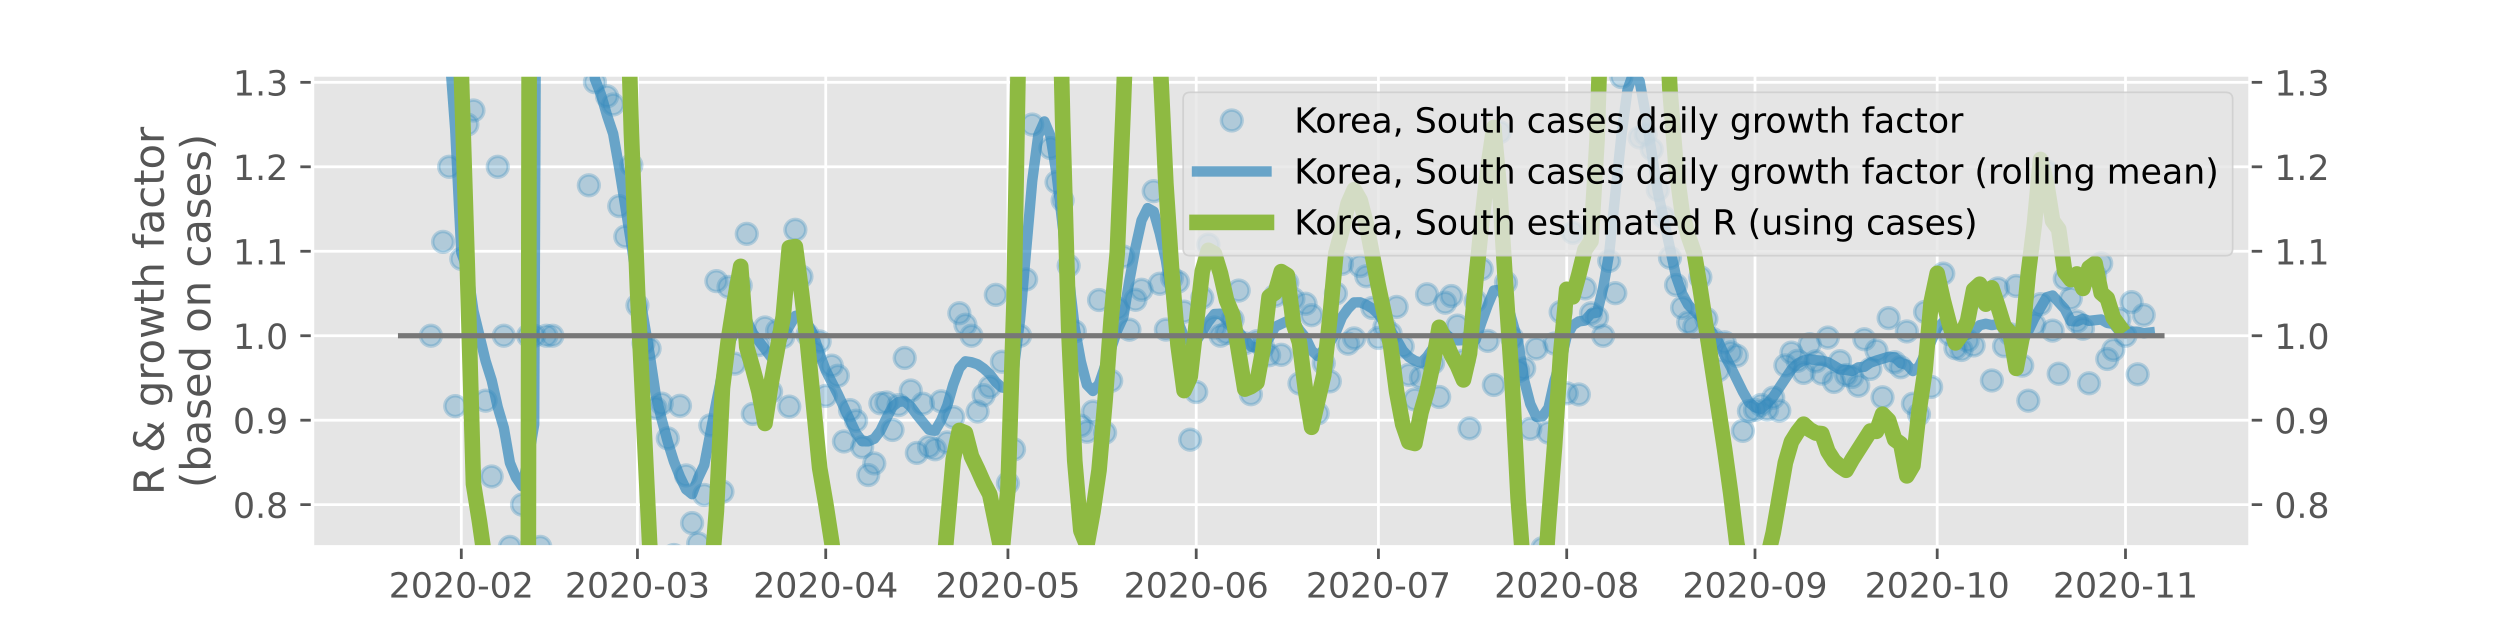 <?xml version="1.0" encoding="utf-8" standalone="no"?>
<!DOCTYPE svg PUBLIC "-//W3C//DTD SVG 1.1//EN"
  "http://www.w3.org/Graphics/SVG/1.1/DTD/svg11.dtd">
<!-- Created with matplotlib (https://matplotlib.org/) -->
<svg height="180pt" version="1.1" viewBox="0 0 720 180" width="720pt" xmlns="http://www.w3.org/2000/svg" xmlns:xlink="http://www.w3.org/1999/xlink">
 <defs>
  <style type="text/css">
*{stroke-linecap:butt;stroke-linejoin:round;}
  </style>
 </defs>
 <g id="figure_1">
  <g id="patch_1">
   <path d="M 0 180 
L 720 180 
L 720 0 
L 0 0 
z
" style="fill:#ffffff;"/>
  </g>
  <g id="axes_1">
   <g id="patch_2">
    <path d="M 90 157.5 
L 648 157.5 
L 648 21.6 
L 90 21.6 
z
" style="fill:#e5e5e5;"/>
   </g>
   <g id="matplotlib.axis_1">
    <g id="xtick_1">
     <g id="line2d_1">
      <path clip-path="url(#p72987e4f97)" d="M 132.856 157.5 
L 132.856 21.6 
" style="fill:none;stroke:#ffffff;stroke-linecap:square;stroke-width:0.8;"/>
     </g>
     <g id="line2d_2">
      <defs>
       <path d="M 0 0 
L 0 3.5 
" id="m08fbf33f8f" style="stroke:#555555;stroke-width:0.8;"/>
      </defs>
      <g>
       <use style="fill:#555555;stroke:#555555;stroke-width:0.8;" x="132.856" xlink:href="#m08fbf33f8f" y="157.5"/>
      </g>
     </g>
     <g id="text_1">
      <!-- 2020-02 -->
      <defs>
       <path d="M 19.188 8.297 
L 53.609 8.297 
L 53.609 0 
L 7.328 0 
L 7.328 8.297 
Q 12.938 14.109 22.625 23.891 
Q 32.328 33.688 34.812 36.531 
Q 39.547 41.844 41.422 45.531 
Q 43.312 49.219 43.312 52.781 
Q 43.312 58.594 39.234 62.25 
Q 35.156 65.922 28.609 65.922 
Q 23.969 65.922 18.812 64.312 
Q 13.672 62.703 7.812 59.422 
L 7.812 69.391 
Q 13.766 71.781 18.938 73 
Q 24.125 74.219 28.422 74.219 
Q 39.75 74.219 46.484 68.547 
Q 53.219 62.891 53.219 53.422 
Q 53.219 48.922 51.531 44.891 
Q 49.859 40.875 45.406 35.406 
Q 44.188 33.984 37.641 27.219 
Q 31.109 20.453 19.188 8.297 
z
" id="DejaVuSans-50"/>
       <path d="M 31.781 66.406 
Q 24.172 66.406 20.328 58.906 
Q 16.5 51.422 16.5 36.375 
Q 16.5 21.391 20.328 13.891 
Q 24.172 6.391 31.781 6.391 
Q 39.453 6.391 43.281 13.891 
Q 47.125 21.391 47.125 36.375 
Q 47.125 51.422 43.281 58.906 
Q 39.453 66.406 31.781 66.406 
z
M 31.781 74.219 
Q 44.047 74.219 50.516 64.516 
Q 56.984 54.828 56.984 36.375 
Q 56.984 17.969 50.516 8.266 
Q 44.047 -1.422 31.781 -1.422 
Q 19.531 -1.422 13.062 8.266 
Q 6.594 17.969 6.594 36.375 
Q 6.594 54.828 13.062 64.516 
Q 19.531 74.219 31.781 74.219 
z
" id="DejaVuSans-48"/>
       <path d="M 4.891 31.391 
L 31.203 31.391 
L 31.203 23.391 
L 4.891 23.391 
z
" id="DejaVuSans-45"/>
      </defs>
      <g style="fill:#555555;" transform="translate(111.964 172.098)scale(0.1 -0.1)">
       <use xlink:href="#DejaVuSans-50"/>
       <use x="63.623" xlink:href="#DejaVuSans-48"/>
       <use x="127.246" xlink:href="#DejaVuSans-50"/>
       <use x="190.869" xlink:href="#DejaVuSans-48"/>
       <use x="254.492" xlink:href="#DejaVuSans-45"/>
       <use x="290.576" xlink:href="#DejaVuSans-48"/>
       <use x="354.199" xlink:href="#DejaVuSans-50"/>
      </g>
     </g>
    </g>
    <g id="xtick_2">
     <g id="line2d_3">
      <path clip-path="url(#p72987e4f97)" d="M 183.583 157.5 
L 183.583 21.6 
" style="fill:none;stroke:#ffffff;stroke-linecap:square;stroke-width:0.8;"/>
     </g>
     <g id="line2d_4">
      <g>
       <use style="fill:#555555;stroke:#555555;stroke-width:0.8;" x="183.583" xlink:href="#m08fbf33f8f" y="157.5"/>
      </g>
     </g>
     <g id="text_2">
      <!-- 2020-03 -->
      <defs>
       <path d="M 40.578 39.312 
Q 47.656 37.797 51.625 33 
Q 55.609 28.219 55.609 21.188 
Q 55.609 10.406 48.188 4.484 
Q 40.766 -1.422 27.094 -1.422 
Q 22.516 -1.422 17.656 -0.516 
Q 12.797 0.391 7.625 2.203 
L 7.625 11.719 
Q 11.719 9.328 16.594 8.109 
Q 21.484 6.891 26.812 6.891 
Q 36.078 6.891 40.938 10.547 
Q 45.797 14.203 45.797 21.188 
Q 45.797 27.641 41.281 31.266 
Q 36.766 34.906 28.719 34.906 
L 20.219 34.906 
L 20.219 43.016 
L 29.109 43.016 
Q 36.375 43.016 40.234 45.922 
Q 44.094 48.828 44.094 54.297 
Q 44.094 59.906 40.109 62.906 
Q 36.141 65.922 28.719 65.922 
Q 24.656 65.922 20.016 65.031 
Q 15.375 64.156 9.812 62.312 
L 9.812 71.094 
Q 15.438 72.656 20.344 73.438 
Q 25.25 74.219 29.594 74.219 
Q 40.828 74.219 47.359 69.109 
Q 53.906 64.016 53.906 55.328 
Q 53.906 49.266 50.438 45.094 
Q 46.969 40.922 40.578 39.312 
z
" id="DejaVuSans-51"/>
      </defs>
      <g style="fill:#555555;" transform="translate(162.692 172.098)scale(0.1 -0.1)">
       <use xlink:href="#DejaVuSans-50"/>
       <use x="63.623" xlink:href="#DejaVuSans-48"/>
       <use x="127.246" xlink:href="#DejaVuSans-50"/>
       <use x="190.869" xlink:href="#DejaVuSans-48"/>
       <use x="254.492" xlink:href="#DejaVuSans-45"/>
       <use x="290.576" xlink:href="#DejaVuSans-48"/>
       <use x="354.199" xlink:href="#DejaVuSans-51"/>
      </g>
     </g>
    </g>
    <g id="xtick_3">
     <g id="line2d_5">
      <path clip-path="url(#p72987e4f97)" d="M 237.809 157.5 
L 237.809 21.6 
" style="fill:none;stroke:#ffffff;stroke-linecap:square;stroke-width:0.8;"/>
     </g>
     <g id="line2d_6">
      <g>
       <use style="fill:#555555;stroke:#555555;stroke-width:0.8;" x="237.809" xlink:href="#m08fbf33f8f" y="157.5"/>
      </g>
     </g>
     <g id="text_3">
      <!-- 2020-04 -->
      <defs>
       <path d="M 37.797 64.312 
L 12.891 25.391 
L 37.797 25.391 
z
M 35.203 72.906 
L 47.609 72.906 
L 47.609 25.391 
L 58.016 25.391 
L 58.016 17.188 
L 47.609 17.188 
L 47.609 0 
L 37.797 0 
L 37.797 17.188 
L 4.891 17.188 
L 4.891 26.703 
z
" id="DejaVuSans-52"/>
      </defs>
      <g style="fill:#555555;" transform="translate(216.917 172.098)scale(0.1 -0.1)">
       <use xlink:href="#DejaVuSans-50"/>
       <use x="63.623" xlink:href="#DejaVuSans-48"/>
       <use x="127.246" xlink:href="#DejaVuSans-50"/>
       <use x="190.869" xlink:href="#DejaVuSans-48"/>
       <use x="254.492" xlink:href="#DejaVuSans-45"/>
       <use x="290.576" xlink:href="#DejaVuSans-48"/>
       <use x="354.199" xlink:href="#DejaVuSans-52"/>
      </g>
     </g>
    </g>
    <g id="xtick_4">
     <g id="line2d_7">
      <path clip-path="url(#p72987e4f97)" d="M 290.285 157.5 
L 290.285 21.6 
" style="fill:none;stroke:#ffffff;stroke-linecap:square;stroke-width:0.8;"/>
     </g>
     <g id="line2d_8">
      <g>
       <use style="fill:#555555;stroke:#555555;stroke-width:0.8;" x="290.285" xlink:href="#m08fbf33f8f" y="157.5"/>
      </g>
     </g>
     <g id="text_4">
      <!-- 2020-05 -->
      <defs>
       <path d="M 10.797 72.906 
L 49.516 72.906 
L 49.516 64.594 
L 19.828 64.594 
L 19.828 46.734 
Q 21.969 47.469 24.109 47.828 
Q 26.266 48.188 28.422 48.188 
Q 40.625 48.188 47.75 41.5 
Q 54.891 34.812 54.891 23.391 
Q 54.891 11.625 47.562 5.094 
Q 40.234 -1.422 26.906 -1.422 
Q 22.312 -1.422 17.547 -0.641 
Q 12.797 0.141 7.719 1.703 
L 7.719 11.625 
Q 12.109 9.234 16.797 8.062 
Q 21.484 6.891 26.703 6.891 
Q 35.156 6.891 40.078 11.328 
Q 45.016 15.766 45.016 23.391 
Q 45.016 31 40.078 35.438 
Q 35.156 39.891 26.703 39.891 
Q 22.75 39.891 18.812 39.016 
Q 14.891 38.141 10.797 36.281 
z
" id="DejaVuSans-53"/>
      </defs>
      <g style="fill:#555555;" transform="translate(269.394 172.098)scale(0.1 -0.1)">
       <use xlink:href="#DejaVuSans-50"/>
       <use x="63.623" xlink:href="#DejaVuSans-48"/>
       <use x="127.246" xlink:href="#DejaVuSans-50"/>
       <use x="190.869" xlink:href="#DejaVuSans-48"/>
       <use x="254.492" xlink:href="#DejaVuSans-45"/>
       <use x="290.576" xlink:href="#DejaVuSans-48"/>
       <use x="354.199" xlink:href="#DejaVuSans-53"/>
      </g>
     </g>
    </g>
    <g id="xtick_5">
     <g id="line2d_9">
      <path clip-path="url(#p72987e4f97)" d="M 344.511 157.5 
L 344.511 21.6 
" style="fill:none;stroke:#ffffff;stroke-linecap:square;stroke-width:0.8;"/>
     </g>
     <g id="line2d_10">
      <g>
       <use style="fill:#555555;stroke:#555555;stroke-width:0.8;" x="344.511" xlink:href="#m08fbf33f8f" y="157.5"/>
      </g>
     </g>
     <g id="text_5">
      <!-- 2020-06 -->
      <defs>
       <path d="M 33.016 40.375 
Q 26.375 40.375 22.484 35.828 
Q 18.609 31.297 18.609 23.391 
Q 18.609 15.531 22.484 10.953 
Q 26.375 6.391 33.016 6.391 
Q 39.656 6.391 43.531 10.953 
Q 47.406 15.531 47.406 23.391 
Q 47.406 31.297 43.531 35.828 
Q 39.656 40.375 33.016 40.375 
z
M 52.594 71.297 
L 52.594 62.312 
Q 48.875 64.062 45.094 64.984 
Q 41.312 65.922 37.594 65.922 
Q 27.828 65.922 22.672 59.328 
Q 17.531 52.734 16.797 39.406 
Q 19.672 43.656 24.016 45.922 
Q 28.375 48.188 33.594 48.188 
Q 44.578 48.188 50.953 41.516 
Q 57.328 34.859 57.328 23.391 
Q 57.328 12.156 50.688 5.359 
Q 44.047 -1.422 33.016 -1.422 
Q 20.359 -1.422 13.672 8.266 
Q 6.984 17.969 6.984 36.375 
Q 6.984 53.656 15.188 63.938 
Q 23.391 74.219 37.203 74.219 
Q 40.922 74.219 44.703 73.484 
Q 48.484 72.75 52.594 71.297 
z
" id="DejaVuSans-54"/>
      </defs>
      <g style="fill:#555555;" transform="translate(323.62 172.098)scale(0.1 -0.1)">
       <use xlink:href="#DejaVuSans-50"/>
       <use x="63.623" xlink:href="#DejaVuSans-48"/>
       <use x="127.246" xlink:href="#DejaVuSans-50"/>
       <use x="190.869" xlink:href="#DejaVuSans-48"/>
       <use x="254.492" xlink:href="#DejaVuSans-45"/>
       <use x="290.576" xlink:href="#DejaVuSans-48"/>
       <use x="354.199" xlink:href="#DejaVuSans-54"/>
      </g>
     </g>
    </g>
    <g id="xtick_6">
     <g id="line2d_11">
      <path clip-path="url(#p72987e4f97)" d="M 396.987 157.5 
L 396.987 21.6 
" style="fill:none;stroke:#ffffff;stroke-linecap:square;stroke-width:0.8;"/>
     </g>
     <g id="line2d_12">
      <g>
       <use style="fill:#555555;stroke:#555555;stroke-width:0.8;" x="396.987" xlink:href="#m08fbf33f8f" y="157.5"/>
      </g>
     </g>
     <g id="text_6">
      <!-- 2020-07 -->
      <defs>
       <path d="M 8.203 72.906 
L 55.078 72.906 
L 55.078 68.703 
L 28.609 0 
L 18.312 0 
L 43.219 64.594 
L 8.203 64.594 
z
" id="DejaVuSans-55"/>
      </defs>
      <g style="fill:#555555;" transform="translate(376.096 172.098)scale(0.1 -0.1)">
       <use xlink:href="#DejaVuSans-50"/>
       <use x="63.623" xlink:href="#DejaVuSans-48"/>
       <use x="127.246" xlink:href="#DejaVuSans-50"/>
       <use x="190.869" xlink:href="#DejaVuSans-48"/>
       <use x="254.492" xlink:href="#DejaVuSans-45"/>
       <use x="290.576" xlink:href="#DejaVuSans-48"/>
       <use x="354.199" xlink:href="#DejaVuSans-55"/>
      </g>
     </g>
    </g>
    <g id="xtick_7">
     <g id="line2d_13">
      <path clip-path="url(#p72987e4f97)" d="M 451.213 157.5 
L 451.213 21.6 
" style="fill:none;stroke:#ffffff;stroke-linecap:square;stroke-width:0.8;"/>
     </g>
     <g id="line2d_14">
      <g>
       <use style="fill:#555555;stroke:#555555;stroke-width:0.8;" x="451.213" xlink:href="#m08fbf33f8f" y="157.5"/>
      </g>
     </g>
     <g id="text_7">
      <!-- 2020-08 -->
      <defs>
       <path d="M 31.781 34.625 
Q 24.75 34.625 20.719 30.859 
Q 16.703 27.094 16.703 20.516 
Q 16.703 13.922 20.719 10.156 
Q 24.75 6.391 31.781 6.391 
Q 38.812 6.391 42.859 10.172 
Q 46.922 13.969 46.922 20.516 
Q 46.922 27.094 42.891 30.859 
Q 38.875 34.625 31.781 34.625 
z
M 21.922 38.812 
Q 15.578 40.375 12.031 44.719 
Q 8.5 49.078 8.5 55.328 
Q 8.5 64.062 14.719 69.141 
Q 20.953 74.219 31.781 74.219 
Q 42.672 74.219 48.875 69.141 
Q 55.078 64.062 55.078 55.328 
Q 55.078 49.078 51.531 44.719 
Q 48 40.375 41.703 38.812 
Q 48.828 37.156 52.797 32.312 
Q 56.781 27.484 56.781 20.516 
Q 56.781 9.906 50.312 4.234 
Q 43.844 -1.422 31.781 -1.422 
Q 19.734 -1.422 13.25 4.234 
Q 6.781 9.906 6.781 20.516 
Q 6.781 27.484 10.781 32.312 
Q 14.797 37.156 21.922 38.812 
z
M 18.312 54.391 
Q 18.312 48.734 21.844 45.562 
Q 25.391 42.391 31.781 42.391 
Q 38.141 42.391 41.719 45.562 
Q 45.312 48.734 45.312 54.391 
Q 45.312 60.062 41.719 63.234 
Q 38.141 66.406 31.781 66.406 
Q 25.391 66.406 21.844 63.234 
Q 18.312 60.062 18.312 54.391 
z
" id="DejaVuSans-56"/>
      </defs>
      <g style="fill:#555555;" transform="translate(430.322 172.098)scale(0.1 -0.1)">
       <use xlink:href="#DejaVuSans-50"/>
       <use x="63.623" xlink:href="#DejaVuSans-48"/>
       <use x="127.246" xlink:href="#DejaVuSans-50"/>
       <use x="190.869" xlink:href="#DejaVuSans-48"/>
       <use x="254.492" xlink:href="#DejaVuSans-45"/>
       <use x="290.576" xlink:href="#DejaVuSans-48"/>
       <use x="354.199" xlink:href="#DejaVuSans-56"/>
      </g>
     </g>
    </g>
    <g id="xtick_8">
     <g id="line2d_15">
      <path clip-path="url(#p72987e4f97)" d="M 505.439 157.5 
L 505.439 21.6 
" style="fill:none;stroke:#ffffff;stroke-linecap:square;stroke-width:0.8;"/>
     </g>
     <g id="line2d_16">
      <g>
       <use style="fill:#555555;stroke:#555555;stroke-width:0.8;" x="505.439" xlink:href="#m08fbf33f8f" y="157.5"/>
      </g>
     </g>
     <g id="text_8">
      <!-- 2020-09 -->
      <defs>
       <path d="M 10.984 1.516 
L 10.984 10.5 
Q 14.703 8.734 18.5 7.812 
Q 22.312 6.891 25.984 6.891 
Q 35.75 6.891 40.891 13.453 
Q 46.047 20.016 46.781 33.406 
Q 43.953 29.203 39.594 26.953 
Q 35.25 24.703 29.984 24.703 
Q 19.047 24.703 12.672 31.312 
Q 6.297 37.938 6.297 49.422 
Q 6.297 60.641 12.938 67.422 
Q 19.578 74.219 30.609 74.219 
Q 43.266 74.219 49.922 64.516 
Q 56.594 54.828 56.594 36.375 
Q 56.594 19.141 48.406 8.859 
Q 40.234 -1.422 26.422 -1.422 
Q 22.703 -1.422 18.891 -0.688 
Q 15.094 0.047 10.984 1.516 
z
M 30.609 32.422 
Q 37.25 32.422 41.125 36.953 
Q 45.016 41.5 45.016 49.422 
Q 45.016 57.281 41.125 61.844 
Q 37.25 66.406 30.609 66.406 
Q 23.969 66.406 20.094 61.844 
Q 16.219 57.281 16.219 49.422 
Q 16.219 41.5 20.094 36.953 
Q 23.969 32.422 30.609 32.422 
z
" id="DejaVuSans-57"/>
      </defs>
      <g style="fill:#555555;" transform="translate(484.547 172.098)scale(0.1 -0.1)">
       <use xlink:href="#DejaVuSans-50"/>
       <use x="63.623" xlink:href="#DejaVuSans-48"/>
       <use x="127.246" xlink:href="#DejaVuSans-50"/>
       <use x="190.869" xlink:href="#DejaVuSans-48"/>
       <use x="254.492" xlink:href="#DejaVuSans-45"/>
       <use x="290.576" xlink:href="#DejaVuSans-48"/>
       <use x="354.199" xlink:href="#DejaVuSans-57"/>
      </g>
     </g>
    </g>
    <g id="xtick_9">
     <g id="line2d_17">
      <path clip-path="url(#p72987e4f97)" d="M 557.915 157.5 
L 557.915 21.6 
" style="fill:none;stroke:#ffffff;stroke-linecap:square;stroke-width:0.8;"/>
     </g>
     <g id="line2d_18">
      <g>
       <use style="fill:#555555;stroke:#555555;stroke-width:0.8;" x="557.915" xlink:href="#m08fbf33f8f" y="157.5"/>
      </g>
     </g>
     <g id="text_9">
      <!-- 2020-10 -->
      <defs>
       <path d="M 12.406 8.297 
L 28.516 8.297 
L 28.516 63.922 
L 10.984 60.406 
L 10.984 69.391 
L 28.422 72.906 
L 38.281 72.906 
L 38.281 8.297 
L 54.391 8.297 
L 54.391 0 
L 12.406 0 
z
" id="DejaVuSans-49"/>
      </defs>
      <g style="fill:#555555;" transform="translate(537.024 172.098)scale(0.1 -0.1)">
       <use xlink:href="#DejaVuSans-50"/>
       <use x="63.623" xlink:href="#DejaVuSans-48"/>
       <use x="127.246" xlink:href="#DejaVuSans-50"/>
       <use x="190.869" xlink:href="#DejaVuSans-48"/>
       <use x="254.492" xlink:href="#DejaVuSans-45"/>
       <use x="290.576" xlink:href="#DejaVuSans-49"/>
       <use x="354.199" xlink:href="#DejaVuSans-48"/>
      </g>
     </g>
    </g>
    <g id="xtick_10">
     <g id="line2d_19">
      <path clip-path="url(#p72987e4f97)" d="M 612.141 157.5 
L 612.141 21.6 
" style="fill:none;stroke:#ffffff;stroke-linecap:square;stroke-width:0.8;"/>
     </g>
     <g id="line2d_20">
      <g>
       <use style="fill:#555555;stroke:#555555;stroke-width:0.8;" x="612.141" xlink:href="#m08fbf33f8f" y="157.5"/>
      </g>
     </g>
     <g id="text_10">
      <!-- 2020-11 -->
      <g style="fill:#555555;" transform="translate(591.25 172.098)scale(0.1 -0.1)">
       <use xlink:href="#DejaVuSans-50"/>
       <use x="63.623" xlink:href="#DejaVuSans-48"/>
       <use x="127.246" xlink:href="#DejaVuSans-50"/>
       <use x="190.869" xlink:href="#DejaVuSans-48"/>
       <use x="254.492" xlink:href="#DejaVuSans-45"/>
       <use x="290.576" xlink:href="#DejaVuSans-49"/>
       <use x="354.199" xlink:href="#DejaVuSans-49"/>
      </g>
     </g>
    </g>
   </g>
   <g id="matplotlib.axis_2">
    <g id="ytick_1">
     <g id="line2d_21">
      <path clip-path="url(#p72987e4f97)" d="M 90 145.337 
L 648 145.337 
" style="fill:none;stroke:#ffffff;stroke-linecap:square;stroke-width:0.8;"/>
     </g>
     <g id="line2d_22">
      <defs>
       <path d="M 0 0 
L -3.5 0 
" id="md9ada1eddf" style="stroke:#555555;stroke-width:0.8;"/>
      </defs>
      <g>
       <use style="fill:#555555;stroke:#555555;stroke-width:0.8;" x="90" xlink:href="#md9ada1eddf" y="145.337"/>
      </g>
     </g>
     <g id="line2d_23">
      <defs>
       <path d="M 0 0 
L 3.5 0 
" id="m854dc2b324" style="stroke:#555555;stroke-width:0.8;"/>
      </defs>
      <g>
       <use style="fill:#555555;stroke:#555555;stroke-width:0.8;" x="648" xlink:href="#m854dc2b324" y="145.337"/>
      </g>
     </g>
     <g id="text_11">
      <!-- 0.8 -->
      <defs>
       <path d="M 10.688 12.406 
L 21 12.406 
L 21 0 
L 10.688 0 
z
" id="DejaVuSans-46"/>
      </defs>
      <g style="fill:#555555;" transform="translate(67.097 149.137)scale(0.1 -0.1)">
       <use xlink:href="#DejaVuSans-48"/>
       <use x="63.623" xlink:href="#DejaVuSans-46"/>
       <use x="95.41" xlink:href="#DejaVuSans-56"/>
      </g>
     </g>
     <g id="text_12">
      <!-- 0.8 -->
      <g style="fill:#555555;" transform="translate(655 149.137)scale(0.1 -0.1)">
       <use xlink:href="#DejaVuSans-48"/>
       <use x="63.623" xlink:href="#DejaVuSans-46"/>
       <use x="95.41" xlink:href="#DejaVuSans-56"/>
      </g>
     </g>
    </g>
    <g id="ytick_2">
     <g id="line2d_24">
      <path clip-path="url(#p72987e4f97)" d="M 90 121.012 
L 648 121.012 
" style="fill:none;stroke:#ffffff;stroke-linecap:square;stroke-width:0.8;"/>
     </g>
     <g id="line2d_25">
      <g>
       <use style="fill:#555555;stroke:#555555;stroke-width:0.8;" x="90" xlink:href="#md9ada1eddf" y="121.012"/>
      </g>
     </g>
     <g id="line2d_26">
      <g>
       <use style="fill:#555555;stroke:#555555;stroke-width:0.8;" x="648" xlink:href="#m854dc2b324" y="121.012"/>
      </g>
     </g>
     <g id="text_13">
      <!-- 0.9 -->
      <g style="fill:#555555;" transform="translate(67.097 124.811)scale(0.1 -0.1)">
       <use xlink:href="#DejaVuSans-48"/>
       <use x="63.623" xlink:href="#DejaVuSans-46"/>
       <use x="95.41" xlink:href="#DejaVuSans-57"/>
      </g>
     </g>
     <g id="text_14">
      <!-- 0.9 -->
      <g style="fill:#555555;" transform="translate(655 124.811)scale(0.1 -0.1)">
       <use xlink:href="#DejaVuSans-48"/>
       <use x="63.623" xlink:href="#DejaVuSans-46"/>
       <use x="95.41" xlink:href="#DejaVuSans-57"/>
      </g>
     </g>
    </g>
    <g id="ytick_3">
     <g id="line2d_27">
      <path clip-path="url(#p72987e4f97)" d="M 90 96.687 
L 648 96.687 
" style="fill:none;stroke:#ffffff;stroke-linecap:square;stroke-width:0.8;"/>
     </g>
     <g id="line2d_28">
      <g>
       <use style="fill:#555555;stroke:#555555;stroke-width:0.8;" x="90" xlink:href="#md9ada1eddf" y="96.687"/>
      </g>
     </g>
     <g id="line2d_29">
      <g>
       <use style="fill:#555555;stroke:#555555;stroke-width:0.8;" x="648" xlink:href="#m854dc2b324" y="96.687"/>
      </g>
     </g>
     <g id="text_15">
      <!-- 1.0 -->
      <g style="fill:#555555;" transform="translate(67.097 100.486)scale(0.1 -0.1)">
       <use xlink:href="#DejaVuSans-49"/>
       <use x="63.623" xlink:href="#DejaVuSans-46"/>
       <use x="95.41" xlink:href="#DejaVuSans-48"/>
      </g>
     </g>
     <g id="text_16">
      <!-- 1.0 -->
      <g style="fill:#555555;" transform="translate(655 100.486)scale(0.1 -0.1)">
       <use xlink:href="#DejaVuSans-49"/>
       <use x="63.623" xlink:href="#DejaVuSans-46"/>
       <use x="95.41" xlink:href="#DejaVuSans-48"/>
      </g>
     </g>
    </g>
    <g id="ytick_4">
     <g id="line2d_30">
      <path clip-path="url(#p72987e4f97)" d="M 90 72.361 
L 648 72.361 
" style="fill:none;stroke:#ffffff;stroke-linecap:square;stroke-width:0.8;"/>
     </g>
     <g id="line2d_31">
      <g>
       <use style="fill:#555555;stroke:#555555;stroke-width:0.8;" x="90" xlink:href="#md9ada1eddf" y="72.361"/>
      </g>
     </g>
     <g id="line2d_32">
      <g>
       <use style="fill:#555555;stroke:#555555;stroke-width:0.8;" x="648" xlink:href="#m854dc2b324" y="72.361"/>
      </g>
     </g>
     <g id="text_17">
      <!-- 1.1 -->
      <g style="fill:#555555;" transform="translate(67.097 76.16)scale(0.1 -0.1)">
       <use xlink:href="#DejaVuSans-49"/>
       <use x="63.623" xlink:href="#DejaVuSans-46"/>
       <use x="95.41" xlink:href="#DejaVuSans-49"/>
      </g>
     </g>
     <g id="text_18">
      <!-- 1.1 -->
      <g style="fill:#555555;" transform="translate(655 76.16)scale(0.1 -0.1)">
       <use xlink:href="#DejaVuSans-49"/>
       <use x="63.623" xlink:href="#DejaVuSans-46"/>
       <use x="95.41" xlink:href="#DejaVuSans-49"/>
      </g>
     </g>
    </g>
    <g id="ytick_5">
     <g id="line2d_33">
      <path clip-path="url(#p72987e4f97)" d="M 90 48.036 
L 648 48.036 
" style="fill:none;stroke:#ffffff;stroke-linecap:square;stroke-width:0.8;"/>
     </g>
     <g id="line2d_34">
      <g>
       <use style="fill:#555555;stroke:#555555;stroke-width:0.8;" x="90" xlink:href="#md9ada1eddf" y="48.036"/>
      </g>
     </g>
     <g id="line2d_35">
      <g>
       <use style="fill:#555555;stroke:#555555;stroke-width:0.8;" x="648" xlink:href="#m854dc2b324" y="48.036"/>
      </g>
     </g>
     <g id="text_19">
      <!-- 1.2 -->
      <g style="fill:#555555;" transform="translate(67.097 51.835)scale(0.1 -0.1)">
       <use xlink:href="#DejaVuSans-49"/>
       <use x="63.623" xlink:href="#DejaVuSans-46"/>
       <use x="95.41" xlink:href="#DejaVuSans-50"/>
      </g>
     </g>
     <g id="text_20">
      <!-- 1.2 -->
      <g style="fill:#555555;" transform="translate(655 51.835)scale(0.1 -0.1)">
       <use xlink:href="#DejaVuSans-49"/>
       <use x="63.623" xlink:href="#DejaVuSans-46"/>
       <use x="95.41" xlink:href="#DejaVuSans-50"/>
      </g>
     </g>
    </g>
    <g id="ytick_6">
     <g id="line2d_36">
      <path clip-path="url(#p72987e4f97)" d="M 90 23.71 
L 648 23.71 
" style="fill:none;stroke:#ffffff;stroke-linecap:square;stroke-width:0.8;"/>
     </g>
     <g id="line2d_37">
      <g>
       <use style="fill:#555555;stroke:#555555;stroke-width:0.8;" x="90" xlink:href="#md9ada1eddf" y="23.71"/>
      </g>
     </g>
     <g id="line2d_38">
      <g>
       <use style="fill:#555555;stroke:#555555;stroke-width:0.8;" x="648" xlink:href="#m854dc2b324" y="23.71"/>
      </g>
     </g>
     <g id="text_21">
      <!-- 1.3 -->
      <g style="fill:#555555;" transform="translate(67.097 27.51)scale(0.1 -0.1)">
       <use xlink:href="#DejaVuSans-49"/>
       <use x="63.623" xlink:href="#DejaVuSans-46"/>
       <use x="95.41" xlink:href="#DejaVuSans-51"/>
      </g>
     </g>
     <g id="text_22">
      <!-- 1.3 -->
      <g style="fill:#555555;" transform="translate(655 27.51)scale(0.1 -0.1)">
       <use xlink:href="#DejaVuSans-49"/>
       <use x="63.623" xlink:href="#DejaVuSans-46"/>
       <use x="95.41" xlink:href="#DejaVuSans-51"/>
      </g>
     </g>
    </g>
    <g id="text_23">
     <!-- R &amp; growth factor -->
     <defs>
      <path d="M 44.391 34.188 
Q 47.562 33.109 50.562 29.594 
Q 53.562 26.078 56.594 19.922 
L 66.609 0 
L 56 0 
L 46.688 18.703 
Q 43.062 26.031 39.672 28.422 
Q 36.281 30.812 30.422 30.812 
L 19.672 30.812 
L 19.672 0 
L 9.812 0 
L 9.812 72.906 
L 32.078 72.906 
Q 44.578 72.906 50.734 67.672 
Q 56.891 62.453 56.891 51.906 
Q 56.891 45.016 53.688 40.469 
Q 50.484 35.938 44.391 34.188 
z
M 19.672 64.797 
L 19.672 38.922 
L 32.078 38.922 
Q 39.203 38.922 42.844 42.219 
Q 46.484 45.516 46.484 51.906 
Q 46.484 58.297 42.844 61.547 
Q 39.203 64.797 32.078 64.797 
z
" id="DejaVuSans-82"/>
      <path id="DejaVuSans-32"/>
      <path d="M 24.312 39.203 
Q 19.875 35.25 17.797 31.312 
Q 15.719 27.391 15.719 23.094 
Q 15.719 15.969 20.891 11.234 
Q 26.078 6.5 33.891 6.5 
Q 38.531 6.5 42.578 8.031 
Q 46.625 9.578 50.203 12.703 
z
M 31.203 44.672 
L 56 19.281 
Q 58.891 23.641 60.5 28.594 
Q 62.109 33.547 62.406 39.109 
L 71.484 39.109 
Q 70.906 32.672 68.359 26.359 
Q 65.828 20.062 61.281 13.922 
L 74.906 0 
L 62.594 0 
L 55.609 7.172 
Q 50.531 2.828 44.969 0.703 
Q 39.406 -1.422 33.016 -1.422 
Q 21.234 -1.422 13.766 5.297 
Q 6.297 12.016 6.297 22.516 
Q 6.297 28.766 9.562 34.25 
Q 12.844 39.75 19.391 44.578 
Q 17.047 47.656 15.812 50.703 
Q 14.594 53.766 14.594 56.688 
Q 14.594 64.594 20.016 69.406 
Q 25.438 74.219 34.422 74.219 
Q 38.484 74.219 42.5 73.344 
Q 46.531 72.469 50.688 70.703 
L 50.688 61.812 
Q 46.438 64.109 42.578 65.297 
Q 38.719 66.5 35.406 66.5 
Q 30.281 66.5 27.078 63.781 
Q 23.875 61.078 23.875 56.781 
Q 23.875 54.297 25.312 51.781 
Q 26.766 49.266 31.203 44.672 
z
" id="DejaVuSans-38"/>
      <path d="M 45.406 27.984 
Q 45.406 37.75 41.375 43.109 
Q 37.359 48.484 30.078 48.484 
Q 22.859 48.484 18.828 43.109 
Q 14.797 37.75 14.797 27.984 
Q 14.797 18.266 18.828 12.891 
Q 22.859 7.516 30.078 7.516 
Q 37.359 7.516 41.375 12.891 
Q 45.406 18.266 45.406 27.984 
z
M 54.391 6.781 
Q 54.391 -7.172 48.188 -13.984 
Q 42 -20.797 29.203 -20.797 
Q 24.469 -20.797 20.266 -20.094 
Q 16.062 -19.391 12.109 -17.922 
L 12.109 -9.188 
Q 16.062 -11.328 19.922 -12.344 
Q 23.781 -13.375 27.781 -13.375 
Q 36.625 -13.375 41.016 -8.766 
Q 45.406 -4.156 45.406 5.172 
L 45.406 9.625 
Q 42.625 4.781 38.281 2.391 
Q 33.938 0 27.875 0 
Q 17.828 0 11.672 7.656 
Q 5.516 15.328 5.516 27.984 
Q 5.516 40.672 11.672 48.328 
Q 17.828 56 27.875 56 
Q 33.938 56 38.281 53.609 
Q 42.625 51.219 45.406 46.391 
L 45.406 54.688 
L 54.391 54.688 
z
" id="DejaVuSans-103"/>
      <path d="M 41.109 46.297 
Q 39.594 47.172 37.812 47.578 
Q 36.031 48 33.891 48 
Q 26.266 48 22.188 43.047 
Q 18.109 38.094 18.109 28.812 
L 18.109 0 
L 9.078 0 
L 9.078 54.688 
L 18.109 54.688 
L 18.109 46.188 
Q 20.953 51.172 25.484 53.578 
Q 30.031 56 36.531 56 
Q 37.453 56 38.578 55.875 
Q 39.703 55.766 41.062 55.516 
z
" id="DejaVuSans-114"/>
      <path d="M 30.609 48.391 
Q 23.391 48.391 19.188 42.75 
Q 14.984 37.109 14.984 27.297 
Q 14.984 17.484 19.156 11.844 
Q 23.344 6.203 30.609 6.203 
Q 37.797 6.203 41.984 11.859 
Q 46.188 17.531 46.188 27.297 
Q 46.188 37.016 41.984 42.703 
Q 37.797 48.391 30.609 48.391 
z
M 30.609 56 
Q 42.328 56 49.016 48.375 
Q 55.719 40.766 55.719 27.297 
Q 55.719 13.875 49.016 6.219 
Q 42.328 -1.422 30.609 -1.422 
Q 18.844 -1.422 12.172 6.219 
Q 5.516 13.875 5.516 27.297 
Q 5.516 40.766 12.172 48.375 
Q 18.844 56 30.609 56 
z
" id="DejaVuSans-111"/>
      <path d="M 4.203 54.688 
L 13.188 54.688 
L 24.422 12.016 
L 35.594 54.688 
L 46.188 54.688 
L 57.422 12.016 
L 68.609 54.688 
L 77.594 54.688 
L 63.281 0 
L 52.688 0 
L 40.922 44.828 
L 29.109 0 
L 18.5 0 
z
" id="DejaVuSans-119"/>
      <path d="M 18.312 70.219 
L 18.312 54.688 
L 36.812 54.688 
L 36.812 47.703 
L 18.312 47.703 
L 18.312 18.016 
Q 18.312 11.328 20.141 9.422 
Q 21.969 7.516 27.594 7.516 
L 36.812 7.516 
L 36.812 0 
L 27.594 0 
Q 17.188 0 13.234 3.875 
Q 9.281 7.766 9.281 18.016 
L 9.281 47.703 
L 2.688 47.703 
L 2.688 54.688 
L 9.281 54.688 
L 9.281 70.219 
z
" id="DejaVuSans-116"/>
      <path d="M 54.891 33.016 
L 54.891 0 
L 45.906 0 
L 45.906 32.719 
Q 45.906 40.484 42.875 44.328 
Q 39.844 48.188 33.797 48.188 
Q 26.516 48.188 22.312 43.547 
Q 18.109 38.922 18.109 30.906 
L 18.109 0 
L 9.078 0 
L 9.078 75.984 
L 18.109 75.984 
L 18.109 46.188 
Q 21.344 51.125 25.703 53.562 
Q 30.078 56 35.797 56 
Q 45.219 56 50.047 50.172 
Q 54.891 44.344 54.891 33.016 
z
" id="DejaVuSans-104"/>
      <path d="M 37.109 75.984 
L 37.109 68.5 
L 28.516 68.5 
Q 23.688 68.5 21.797 66.547 
Q 19.922 64.594 19.922 59.516 
L 19.922 54.688 
L 34.719 54.688 
L 34.719 47.703 
L 19.922 47.703 
L 19.922 0 
L 10.891 0 
L 10.891 47.703 
L 2.297 47.703 
L 2.297 54.688 
L 10.891 54.688 
L 10.891 58.5 
Q 10.891 67.625 15.141 71.797 
Q 19.391 75.984 28.609 75.984 
z
" id="DejaVuSans-102"/>
      <path d="M 34.281 27.484 
Q 23.391 27.484 19.188 25 
Q 14.984 22.516 14.984 16.5 
Q 14.984 11.719 18.141 8.906 
Q 21.297 6.109 26.703 6.109 
Q 34.188 6.109 38.703 11.406 
Q 43.219 16.703 43.219 25.484 
L 43.219 27.484 
z
M 52.203 31.203 
L 52.203 0 
L 43.219 0 
L 43.219 8.297 
Q 40.141 3.328 35.547 0.953 
Q 30.953 -1.422 24.312 -1.422 
Q 15.922 -1.422 10.953 3.297 
Q 6 8.016 6 15.922 
Q 6 25.141 12.172 29.828 
Q 18.359 34.516 30.609 34.516 
L 43.219 34.516 
L 43.219 35.406 
Q 43.219 41.609 39.141 45 
Q 35.062 48.391 27.688 48.391 
Q 23 48.391 18.547 47.266 
Q 14.109 46.141 10.016 43.891 
L 10.016 52.203 
Q 14.938 54.109 19.578 55.047 
Q 24.219 56 28.609 56 
Q 40.484 56 46.344 49.844 
Q 52.203 43.703 52.203 31.203 
z
" id="DejaVuSans-97"/>
      <path d="M 48.781 52.594 
L 48.781 44.188 
Q 44.969 46.297 41.141 47.344 
Q 37.312 48.391 33.406 48.391 
Q 24.656 48.391 19.812 42.844 
Q 14.984 37.312 14.984 27.297 
Q 14.984 17.281 19.812 11.734 
Q 24.656 6.203 33.406 6.203 
Q 37.312 6.203 41.141 7.25 
Q 44.969 8.297 48.781 10.406 
L 48.781 2.094 
Q 45.016 0.344 40.984 -0.531 
Q 36.969 -1.422 32.422 -1.422 
Q 20.062 -1.422 12.781 6.344 
Q 5.516 14.109 5.516 27.297 
Q 5.516 40.672 12.859 48.328 
Q 20.219 56 33.016 56 
Q 37.156 56 41.109 55.141 
Q 45.062 54.297 48.781 52.594 
z
" id="DejaVuSans-99"/>
     </defs>
     <g style="fill:#555555;" transform="translate(47.164 142.57)rotate(-90)scale(0.12 -0.12)">
      <use xlink:href="#DejaVuSans-82"/>
      <use x="69.482" xlink:href="#DejaVuSans-32"/>
      <use x="101.27" xlink:href="#DejaVuSans-38"/>
      <use x="179.248" xlink:href="#DejaVuSans-32"/>
      <use x="211.035" xlink:href="#DejaVuSans-103"/>
      <use x="274.512" xlink:href="#DejaVuSans-114"/>
      <use x="313.375" xlink:href="#DejaVuSans-111"/>
      <use x="374.557" xlink:href="#DejaVuSans-119"/>
      <use x="456.344" xlink:href="#DejaVuSans-116"/>
      <use x="495.553" xlink:href="#DejaVuSans-104"/>
      <use x="558.932" xlink:href="#DejaVuSans-32"/>
      <use x="590.719" xlink:href="#DejaVuSans-102"/>
      <use x="625.924" xlink:href="#DejaVuSans-97"/>
      <use x="687.203" xlink:href="#DejaVuSans-99"/>
      <use x="742.184" xlink:href="#DejaVuSans-116"/>
      <use x="781.393" xlink:href="#DejaVuSans-111"/>
      <use x="842.574" xlink:href="#DejaVuSans-114"/>
     </g>
     <!-- (based on cases) -->
     <defs>
      <path d="M 31 75.875 
Q 24.469 64.656 21.281 53.656 
Q 18.109 42.672 18.109 31.391 
Q 18.109 20.125 21.312 9.062 
Q 24.516 -2 31 -13.188 
L 23.188 -13.188 
Q 15.875 -1.703 12.234 9.375 
Q 8.594 20.453 8.594 31.391 
Q 8.594 42.281 12.203 53.312 
Q 15.828 64.359 23.188 75.875 
z
" id="DejaVuSans-40"/>
      <path d="M 48.688 27.297 
Q 48.688 37.203 44.609 42.844 
Q 40.531 48.484 33.406 48.484 
Q 26.266 48.484 22.188 42.844 
Q 18.109 37.203 18.109 27.297 
Q 18.109 17.391 22.188 11.75 
Q 26.266 6.109 33.406 6.109 
Q 40.531 6.109 44.609 11.75 
Q 48.688 17.391 48.688 27.297 
z
M 18.109 46.391 
Q 20.953 51.266 25.266 53.625 
Q 29.594 56 35.594 56 
Q 45.562 56 51.781 48.094 
Q 58.016 40.188 58.016 27.297 
Q 58.016 14.406 51.781 6.484 
Q 45.562 -1.422 35.594 -1.422 
Q 29.594 -1.422 25.266 0.953 
Q 20.953 3.328 18.109 8.203 
L 18.109 0 
L 9.078 0 
L 9.078 75.984 
L 18.109 75.984 
z
" id="DejaVuSans-98"/>
      <path d="M 44.281 53.078 
L 44.281 44.578 
Q 40.484 46.531 36.375 47.5 
Q 32.281 48.484 27.875 48.484 
Q 21.188 48.484 17.844 46.438 
Q 14.5 44.391 14.5 40.281 
Q 14.5 37.156 16.891 35.375 
Q 19.281 33.594 26.516 31.984 
L 29.594 31.297 
Q 39.156 29.25 43.188 25.516 
Q 47.219 21.781 47.219 15.094 
Q 47.219 7.469 41.188 3.016 
Q 35.156 -1.422 24.609 -1.422 
Q 20.219 -1.422 15.453 -0.562 
Q 10.688 0.297 5.422 2 
L 5.422 11.281 
Q 10.406 8.688 15.234 7.391 
Q 20.062 6.109 24.812 6.109 
Q 31.156 6.109 34.562 8.281 
Q 37.984 10.453 37.984 14.406 
Q 37.984 18.062 35.516 20.016 
Q 33.062 21.969 24.703 23.781 
L 21.578 24.516 
Q 13.234 26.266 9.516 29.906 
Q 5.812 33.547 5.812 39.891 
Q 5.812 47.609 11.281 51.797 
Q 16.75 56 26.812 56 
Q 31.781 56 36.172 55.266 
Q 40.578 54.547 44.281 53.078 
z
" id="DejaVuSans-115"/>
      <path d="M 56.203 29.594 
L 56.203 25.203 
L 14.891 25.203 
Q 15.484 15.922 20.484 11.062 
Q 25.484 6.203 34.422 6.203 
Q 39.594 6.203 44.453 7.469 
Q 49.312 8.734 54.109 11.281 
L 54.109 2.781 
Q 49.266 0.734 44.188 -0.344 
Q 39.109 -1.422 33.891 -1.422 
Q 20.797 -1.422 13.156 6.188 
Q 5.516 13.812 5.516 26.812 
Q 5.516 40.234 12.766 48.109 
Q 20.016 56 32.328 56 
Q 43.359 56 49.781 48.891 
Q 56.203 41.797 56.203 29.594 
z
M 47.219 32.234 
Q 47.125 39.594 43.094 43.984 
Q 39.062 48.391 32.422 48.391 
Q 24.906 48.391 20.391 44.141 
Q 15.875 39.891 15.188 32.172 
z
" id="DejaVuSans-101"/>
      <path d="M 45.406 46.391 
L 45.406 75.984 
L 54.391 75.984 
L 54.391 0 
L 45.406 0 
L 45.406 8.203 
Q 42.578 3.328 38.25 0.953 
Q 33.938 -1.422 27.875 -1.422 
Q 17.969 -1.422 11.734 6.484 
Q 5.516 14.406 5.516 27.297 
Q 5.516 40.188 11.734 48.094 
Q 17.969 56 27.875 56 
Q 33.938 56 38.25 53.625 
Q 42.578 51.266 45.406 46.391 
z
M 14.797 27.297 
Q 14.797 17.391 18.875 11.75 
Q 22.953 6.109 30.078 6.109 
Q 37.203 6.109 41.297 11.75 
Q 45.406 17.391 45.406 27.297 
Q 45.406 37.203 41.297 42.844 
Q 37.203 48.484 30.078 48.484 
Q 22.953 48.484 18.875 42.844 
Q 14.797 37.203 14.797 27.297 
z
" id="DejaVuSans-100"/>
      <path d="M 54.891 33.016 
L 54.891 0 
L 45.906 0 
L 45.906 32.719 
Q 45.906 40.484 42.875 44.328 
Q 39.844 48.188 33.797 48.188 
Q 26.516 48.188 22.312 43.547 
Q 18.109 38.922 18.109 30.906 
L 18.109 0 
L 9.078 0 
L 9.078 54.688 
L 18.109 54.688 
L 18.109 46.188 
Q 21.344 51.125 25.703 53.562 
Q 30.078 56 35.797 56 
Q 45.219 56 50.047 50.172 
Q 54.891 44.344 54.891 33.016 
z
" id="DejaVuSans-110"/>
      <path d="M 8.016 75.875 
L 15.828 75.875 
Q 23.141 64.359 26.781 53.312 
Q 30.422 42.281 30.422 31.391 
Q 30.422 20.453 26.781 9.375 
Q 23.141 -1.703 15.828 -13.188 
L 8.016 -13.188 
Q 14.5 -2 17.703 9.062 
Q 20.906 20.125 20.906 31.391 
Q 20.906 42.672 17.703 53.656 
Q 14.5 64.656 8.016 75.875 
z
" id="DejaVuSans-41"/>
     </defs>
     <g style="fill:#555555;" transform="translate(60.601 140.551)rotate(-90)scale(0.12 -0.12)">
      <use xlink:href="#DejaVuSans-40"/>
      <use x="39.014" xlink:href="#DejaVuSans-98"/>
      <use x="102.49" xlink:href="#DejaVuSans-97"/>
      <use x="163.77" xlink:href="#DejaVuSans-115"/>
      <use x="215.869" xlink:href="#DejaVuSans-101"/>
      <use x="277.393" xlink:href="#DejaVuSans-100"/>
      <use x="340.869" xlink:href="#DejaVuSans-32"/>
      <use x="372.656" xlink:href="#DejaVuSans-111"/>
      <use x="433.838" xlink:href="#DejaVuSans-110"/>
      <use x="497.217" xlink:href="#DejaVuSans-32"/>
      <use x="529.004" xlink:href="#DejaVuSans-99"/>
      <use x="583.984" xlink:href="#DejaVuSans-97"/>
      <use x="645.264" xlink:href="#DejaVuSans-115"/>
      <use x="697.363" xlink:href="#DejaVuSans-101"/>
      <use x="758.887" xlink:href="#DejaVuSans-115"/>
      <use x="810.986" xlink:href="#DejaVuSans-41"/>
     </g>
    </g>
   </g>
   <g id="line2d_39">
    <defs>
     <path d="M 0 3 
C 0.796 3 1.559 2.684 2.121 2.121 
C 2.684 1.559 3 0.796 3 0 
C 3 -0.796 2.684 -1.559 2.121 -2.121 
C 1.559 -2.684 0.796 -3 0 -3 
C -0.796 -3 -1.559 -2.684 -2.121 -2.121 
C -2.684 -1.559 -3 -0.796 -3 0 
C -3 0.796 -2.684 1.559 -2.121 2.121 
C -1.559 2.684 -0.796 3 0 3 
z
" id="mfd838884ef" style="stroke:#348abd;stroke-opacity:0.3;"/>
    </defs>
    <g clip-path="url(#p72987e4f97)">
     <use style="fill:#348abd;fill-opacity:0.3;stroke:#348abd;stroke-opacity:0.3;" x="124.11" xlink:href="#mfd838884ef" y="96.687"/>
     <use style="fill:#348abd;fill-opacity:0.3;stroke:#348abd;stroke-opacity:0.3;" x="124.461" xlink:href="#mfd838884ef" y="-1"/>
     <use style="fill:#348abd;fill-opacity:0.3;stroke:#348abd;stroke-opacity:0.3;" x="127.339" xlink:href="#mfd838884ef" y="-1"/>
     <use style="fill:#348abd;fill-opacity:0.3;stroke:#348abd;stroke-opacity:0.3;" x="127.608" xlink:href="#mfd838884ef" y="69.658"/>
     <use style="fill:#348abd;fill-opacity:0.3;stroke:#348abd;stroke-opacity:0.3;" x="129.357" xlink:href="#mfd838884ef" y="48.036"/>
     <use style="fill:#348abd;fill-opacity:0.3;stroke:#348abd;stroke-opacity:0.3;" x="131.107" xlink:href="#mfd838884ef" y="116.958"/>
     <use style="fill:#348abd;fill-opacity:0.3;stroke:#348abd;stroke-opacity:0.3;" x="132.856" xlink:href="#mfd838884ef" y="74.573"/>
     <use style="fill:#348abd;fill-opacity:0.3;stroke:#348abd;stroke-opacity:0.3;" x="134.605" xlink:href="#mfd838884ef" y="35.873"/>
     <use style="fill:#348abd;fill-opacity:0.3;stroke:#348abd;stroke-opacity:0.3;" x="136.354" xlink:href="#mfd838884ef" y="31.819"/>
     <use style="fill:#348abd;fill-opacity:0.3;stroke:#348abd;stroke-opacity:0.3;" x="138.103" xlink:href="#mfd838884ef" y="173.504"/>
     <use style="fill:#348abd;fill-opacity:0.3;stroke:#348abd;stroke-opacity:0.3;" x="139.853" xlink:href="#mfd838884ef" y="115.398"/>
     <use style="fill:#348abd;fill-opacity:0.3;stroke:#348abd;stroke-opacity:0.3;" x="141.602" xlink:href="#mfd838884ef" y="137.229"/>
     <use style="fill:#348abd;fill-opacity:0.3;stroke:#348abd;stroke-opacity:0.3;" x="143.351" xlink:href="#mfd838884ef" y="48.036"/>
     <use style="fill:#348abd;fill-opacity:0.3;stroke:#348abd;stroke-opacity:0.3;" x="145.1" xlink:href="#mfd838884ef" y="96.687"/>
     <use style="fill:#348abd;fill-opacity:0.3;stroke:#348abd;stroke-opacity:0.3;" x="146.85" xlink:href="#mfd838884ef" y="157.5"/>
     <use style="fill:#348abd;fill-opacity:0.3;stroke:#348abd;stroke-opacity:0.3;" x="148.599" xlink:href="#mfd838884ef" y="204.799"/>
     <use style="fill:#348abd;fill-opacity:0.3;stroke:#348abd;stroke-opacity:0.3;" x="150.348" xlink:href="#mfd838884ef" y="145.337"/>
     <use style="fill:#348abd;fill-opacity:0.3;stroke:#348abd;stroke-opacity:0.3;" x="152.097" xlink:href="#mfd838884ef" y="96.687"/>
     <use style="fill:#348abd;fill-opacity:0.3;stroke:#348abd;stroke-opacity:0.3;" x="153.846" xlink:href="#mfd838884ef" y="96.687"/>
     <use style="fill:#348abd;fill-opacity:0.3;stroke:#348abd;stroke-opacity:0.3;" x="155.596" xlink:href="#mfd838884ef" y="157.5"/>
     <use style="fill:#348abd;fill-opacity:0.3;stroke:#348abd;stroke-opacity:0.3;" x="157.345" xlink:href="#mfd838884ef" y="96.687"/>
     <use style="fill:#348abd;fill-opacity:0.3;stroke:#348abd;stroke-opacity:0.3;" x="159.094" xlink:href="#mfd838884ef" y="96.687"/>
     <use style="fill:#348abd;fill-opacity:0.3;stroke:#348abd;stroke-opacity:0.3;" x="159.123" xlink:href="#mfd838884ef" y="-1"/>
     <use style="fill:#348abd;fill-opacity:0.3;stroke:#348abd;stroke-opacity:0.3;" x="167.816" xlink:href="#mfd838884ef" y="-1"/>
     <use style="fill:#348abd;fill-opacity:0.3;stroke:#348abd;stroke-opacity:0.3;" x="167.84" xlink:href="#mfd838884ef" y="-0.955"/>
     <use style="fill:#348abd;fill-opacity:0.3;stroke:#348abd;stroke-opacity:0.3;" x="169.589" xlink:href="#mfd838884ef" y="53.367"/>
     <use style="fill:#348abd;fill-opacity:0.3;stroke:#348abd;stroke-opacity:0.3;" x="171.339" xlink:href="#mfd838884ef" y="23.659"/>
     <use style="fill:#348abd;fill-opacity:0.3;stroke:#348abd;stroke-opacity:0.3;" x="173.088" xlink:href="#mfd838884ef" y="11.251"/>
     <use style="fill:#348abd;fill-opacity:0.3;stroke:#348abd;stroke-opacity:0.3;" x="174.837" xlink:href="#mfd838884ef" y="27.75"/>
     <use style="fill:#348abd;fill-opacity:0.3;stroke:#348abd;stroke-opacity:0.3;" x="176.586" xlink:href="#mfd838884ef" y="30.085"/>
     <use style="fill:#348abd;fill-opacity:0.3;stroke:#348abd;stroke-opacity:0.3;" x="178.335" xlink:href="#mfd838884ef" y="59.352"/>
     <use style="fill:#348abd;fill-opacity:0.3;stroke:#348abd;stroke-opacity:0.3;" x="180.085" xlink:href="#mfd838884ef" y="68.123"/>
     <use style="fill:#348abd;fill-opacity:0.3;stroke:#348abd;stroke-opacity:0.3;" x="181.834" xlink:href="#mfd838884ef" y="47.577"/>
     <use style="fill:#348abd;fill-opacity:0.3;stroke:#348abd;stroke-opacity:0.3;" x="183.583" xlink:href="#mfd838884ef" y="87.96"/>
     <use style="fill:#348abd;fill-opacity:0.3;stroke:#348abd;stroke-opacity:0.3;" x="185.332" xlink:href="#mfd838884ef" y="98.807"/>
     <use style="fill:#348abd;fill-opacity:0.3;stroke:#348abd;stroke-opacity:0.3;" x="187.082" xlink:href="#mfd838884ef" y="100.401"/>
     <use style="fill:#348abd;fill-opacity:0.3;stroke:#348abd;stroke-opacity:0.3;" x="188.831" xlink:href="#mfd838884ef" y="117.548"/>
     <use style="fill:#348abd;fill-opacity:0.3;stroke:#348abd;stroke-opacity:0.3;" x="190.58" xlink:href="#mfd838884ef" y="116.254"/>
     <use style="fill:#348abd;fill-opacity:0.3;stroke:#348abd;stroke-opacity:0.3;" x="192.329" xlink:href="#mfd838884ef" y="126.26"/>
     <use style="fill:#348abd;fill-opacity:0.3;stroke:#348abd;stroke-opacity:0.3;" x="194.078" xlink:href="#mfd838884ef" y="159.841"/>
     <use style="fill:#348abd;fill-opacity:0.3;stroke:#348abd;stroke-opacity:0.3;" x="195.828" xlink:href="#mfd838884ef" y="116.862"/>
     <use style="fill:#348abd;fill-opacity:0.3;stroke:#348abd;stroke-opacity:0.3;" x="197.577" xlink:href="#mfd838884ef" y="136.925"/>
     <use style="fill:#348abd;fill-opacity:0.3;stroke:#348abd;stroke-opacity:0.3;" x="199.326" xlink:href="#mfd838884ef" y="150.637"/>
     <use style="fill:#348abd;fill-opacity:0.3;stroke:#348abd;stroke-opacity:0.3;" x="201.075" xlink:href="#mfd838884ef" y="156.535"/>
     <use style="fill:#348abd;fill-opacity:0.3;stroke:#348abd;stroke-opacity:0.3;" x="202.824" xlink:href="#mfd838884ef" y="142.544"/>
     <use style="fill:#348abd;fill-opacity:0.3;stroke:#348abd;stroke-opacity:0.3;" x="204.574" xlink:href="#mfd838884ef" y="122.504"/>
     <use style="fill:#348abd;fill-opacity:0.3;stroke:#348abd;stroke-opacity:0.3;" x="206.323" xlink:href="#mfd838884ef" y="80.962"/>
     <use style="fill:#348abd;fill-opacity:0.3;stroke:#348abd;stroke-opacity:0.3;" x="208.072" xlink:href="#mfd838884ef" y="141.6"/>
     <use style="fill:#348abd;fill-opacity:0.3;stroke:#348abd;stroke-opacity:0.3;" x="209.821" xlink:href="#mfd838884ef" y="82.638"/>
     <use style="fill:#348abd;fill-opacity:0.3;stroke:#348abd;stroke-opacity:0.3;" x="211.571" xlink:href="#mfd838884ef" y="104.725"/>
     <use style="fill:#348abd;fill-opacity:0.3;stroke:#348abd;stroke-opacity:0.3;" x="213.32" xlink:href="#mfd838884ef" y="82.229"/>
     <use style="fill:#348abd;fill-opacity:0.3;stroke:#348abd;stroke-opacity:0.3;" x="215.069" xlink:href="#mfd838884ef" y="67.346"/>
     <use style="fill:#348abd;fill-opacity:0.3;stroke:#348abd;stroke-opacity:0.3;" x="216.818" xlink:href="#mfd838884ef" y="119.216"/>
     <use style="fill:#348abd;fill-opacity:0.3;stroke:#348abd;stroke-opacity:0.3;" x="218.567" xlink:href="#mfd838884ef" y="99.371"/>
     <use style="fill:#348abd;fill-opacity:0.3;stroke:#348abd;stroke-opacity:0.3;" x="220.317" xlink:href="#mfd838884ef" y="94.312"/>
     <use style="fill:#348abd;fill-opacity:0.3;stroke:#348abd;stroke-opacity:0.3;" x="222.066" xlink:href="#mfd838884ef" y="112.814"/>
     <use style="fill:#348abd;fill-opacity:0.3;stroke:#348abd;stroke-opacity:0.3;" x="223.815" xlink:href="#mfd838884ef" y="95.247"/>
     <use style="fill:#348abd;fill-opacity:0.3;stroke:#348abd;stroke-opacity:0.3;" x="225.564" xlink:href="#mfd838884ef" y="97.044"/>
     <use style="fill:#348abd;fill-opacity:0.3;stroke:#348abd;stroke-opacity:0.3;" x="227.313" xlink:href="#mfd838884ef" y="117.107"/>
     <use style="fill:#348abd;fill-opacity:0.3;stroke:#348abd;stroke-opacity:0.3;" x="229.063" xlink:href="#mfd838884ef" y="66.182"/>
     <use style="fill:#348abd;fill-opacity:0.3;stroke:#348abd;stroke-opacity:0.3;" x="230.812" xlink:href="#mfd838884ef" y="79.659"/>
     <use style="fill:#348abd;fill-opacity:0.3;stroke:#348abd;stroke-opacity:0.3;" x="232.561" xlink:href="#mfd838884ef" y="96.362"/>
     <use style="fill:#348abd;fill-opacity:0.3;stroke:#348abd;stroke-opacity:0.3;" x="234.31" xlink:href="#mfd838884ef" y="101.552"/>
     <use style="fill:#348abd;fill-opacity:0.3;stroke:#348abd;stroke-opacity:0.3;" x="236.06" xlink:href="#mfd838884ef" y="98.341"/>
     <use style="fill:#348abd;fill-opacity:0.3;stroke:#348abd;stroke-opacity:0.3;" x="237.809" xlink:href="#mfd838884ef" y="114.014"/>
     <use style="fill:#348abd;fill-opacity:0.3;stroke:#348abd;stroke-opacity:0.3;" x="239.558" xlink:href="#mfd838884ef" y="105.297"/>
     <use style="fill:#348abd;fill-opacity:0.3;stroke:#348abd;stroke-opacity:0.3;" x="241.307" xlink:href="#mfd838884ef" y="108.217"/>
     <use style="fill:#348abd;fill-opacity:0.3;stroke:#348abd;stroke-opacity:0.3;" x="243.056" xlink:href="#mfd838884ef" y="127.142"/>
     <use style="fill:#348abd;fill-opacity:0.3;stroke:#348abd;stroke-opacity:0.3;" x="244.806" xlink:href="#mfd838884ef" y="118.111"/>
     <use style="fill:#348abd;fill-opacity:0.3;stroke:#348abd;stroke-opacity:0.3;" x="246.555" xlink:href="#mfd838884ef" y="121.159"/>
     <use style="fill:#348abd;fill-opacity:0.3;stroke:#348abd;stroke-opacity:0.3;" x="248.304" xlink:href="#mfd838884ef" y="128.794"/>
     <use style="fill:#348abd;fill-opacity:0.3;stroke:#348abd;stroke-opacity:0.3;" x="250.053" xlink:href="#mfd838884ef" y="136.811"/>
     <use style="fill:#348abd;fill-opacity:0.3;stroke:#348abd;stroke-opacity:0.3;" x="251.803" xlink:href="#mfd838884ef" y="133.475"/>
     <use style="fill:#348abd;fill-opacity:0.3;stroke:#348abd;stroke-opacity:0.3;" x="253.552" xlink:href="#mfd838884ef" y="116.147"/>
     <use style="fill:#348abd;fill-opacity:0.3;stroke:#348abd;stroke-opacity:0.3;" x="255.301" xlink:href="#mfd838884ef" y="115.916"/>
     <use style="fill:#348abd;fill-opacity:0.3;stroke:#348abd;stroke-opacity:0.3;" x="257.05" xlink:href="#mfd838884ef" y="123.831"/>
     <use style="fill:#348abd;fill-opacity:0.3;stroke:#348abd;stroke-opacity:0.3;" x="258.799" xlink:href="#mfd838884ef" y="116.664"/>
     <use style="fill:#348abd;fill-opacity:0.3;stroke:#348abd;stroke-opacity:0.3;" x="260.549" xlink:href="#mfd838884ef" y="103.088"/>
     <use style="fill:#348abd;fill-opacity:0.3;stroke:#348abd;stroke-opacity:0.3;" x="262.298" xlink:href="#mfd838884ef" y="112.465"/>
     <use style="fill:#348abd;fill-opacity:0.3;stroke:#348abd;stroke-opacity:0.3;" x="264.047" xlink:href="#mfd838884ef" y="130.433"/>
     <use style="fill:#348abd;fill-opacity:0.3;stroke:#348abd;stroke-opacity:0.3;" x="265.796" xlink:href="#mfd838884ef" y="116.277"/>
     <use style="fill:#348abd;fill-opacity:0.3;stroke:#348abd;stroke-opacity:0.3;" x="267.545" xlink:href="#mfd838884ef" y="128.647"/>
     <use style="fill:#348abd;fill-opacity:0.3;stroke:#348abd;stroke-opacity:0.3;" x="269.295" xlink:href="#mfd838884ef" y="129.393"/>
     <use style="fill:#348abd;fill-opacity:0.3;stroke:#348abd;stroke-opacity:0.3;" x="271.044" xlink:href="#mfd838884ef" y="115.58"/>
     <use style="fill:#348abd;fill-opacity:0.3;stroke:#348abd;stroke-opacity:0.3;" x="272.793" xlink:href="#mfd838884ef" y="127.413"/>
     <use style="fill:#348abd;fill-opacity:0.3;stroke:#348abd;stroke-opacity:0.3;" x="274.542" xlink:href="#mfd838884ef" y="120.133"/>
     <use style="fill:#348abd;fill-opacity:0.3;stroke:#348abd;stroke-opacity:0.3;" x="276.292" xlink:href="#mfd838884ef" y="90.2"/>
     <use style="fill:#348abd;fill-opacity:0.3;stroke:#348abd;stroke-opacity:0.3;" x="278.041" xlink:href="#mfd838884ef" y="93.527"/>
     <use style="fill:#348abd;fill-opacity:0.3;stroke:#348abd;stroke-opacity:0.3;" x="279.79" xlink:href="#mfd838884ef" y="96.687"/>
     <use style="fill:#348abd;fill-opacity:0.3;stroke:#348abd;stroke-opacity:0.3;" x="281.539" xlink:href="#mfd838884ef" y="118.517"/>
     <use style="fill:#348abd;fill-opacity:0.3;stroke:#348abd;stroke-opacity:0.3;" x="283.288" xlink:href="#mfd838884ef" y="113.817"/>
     <use style="fill:#348abd;fill-opacity:0.3;stroke:#348abd;stroke-opacity:0.3;" x="285.038" xlink:href="#mfd838884ef" y="111.429"/>
     <use style="fill:#348abd;fill-opacity:0.3;stroke:#348abd;stroke-opacity:0.3;" x="286.787" xlink:href="#mfd838884ef" y="84.916"/>
     <use style="fill:#348abd;fill-opacity:0.3;stroke:#348abd;stroke-opacity:0.3;" x="288.536" xlink:href="#mfd838884ef" y="104.171"/>
     <use style="fill:#348abd;fill-opacity:0.3;stroke:#348abd;stroke-opacity:0.3;" x="290.285" xlink:href="#mfd838884ef" y="139.159"/>
     <use style="fill:#348abd;fill-opacity:0.3;stroke:#348abd;stroke-opacity:0.3;" x="292.034" xlink:href="#mfd838884ef" y="129.432"/>
     <use style="fill:#348abd;fill-opacity:0.3;stroke:#348abd;stroke-opacity:0.3;" x="293.784" xlink:href="#mfd838884ef" y="96.687"/>
     <use style="fill:#348abd;fill-opacity:0.3;stroke:#348abd;stroke-opacity:0.3;" x="295.533" xlink:href="#mfd838884ef" y="80.47"/>
     <use style="fill:#348abd;fill-opacity:0.3;stroke:#348abd;stroke-opacity:0.3;" x="297.282" xlink:href="#mfd838884ef" y="35.873"/>
     <use style="fill:#348abd;fill-opacity:0.3;stroke:#348abd;stroke-opacity:0.3;" x="299.031" xlink:href="#mfd838884ef" y="11.548"/>
     <use style="fill:#348abd;fill-opacity:0.3;stroke:#348abd;stroke-opacity:0.3;" x="300.781" xlink:href="#mfd838884ef" y="15.602"/>
     <use style="fill:#348abd;fill-opacity:0.3;stroke:#348abd;stroke-opacity:0.3;" x="302.53" xlink:href="#mfd838884ef" y="42.63"/>
     <use style="fill:#348abd;fill-opacity:0.3;stroke:#348abd;stroke-opacity:0.3;" x="304.279" xlink:href="#mfd838884ef" y="52.459"/>
     <use style="fill:#348abd;fill-opacity:0.3;stroke:#348abd;stroke-opacity:0.3;" x="306.028" xlink:href="#mfd838884ef" y="57.704"/>
     <use style="fill:#348abd;fill-opacity:0.3;stroke:#348abd;stroke-opacity:0.3;" x="307.777" xlink:href="#mfd838884ef" y="76.527"/>
     <use style="fill:#348abd;fill-opacity:0.3;stroke:#348abd;stroke-opacity:0.3;" x="309.527" xlink:href="#mfd838884ef" y="95.445"/>
     <use style="fill:#348abd;fill-opacity:0.3;stroke:#348abd;stroke-opacity:0.3;" x="311.276" xlink:href="#mfd838884ef" y="122.617"/>
     <use style="fill:#348abd;fill-opacity:0.3;stroke:#348abd;stroke-opacity:0.3;" x="313.025" xlink:href="#mfd838884ef" y="124.329"/>
     <use style="fill:#348abd;fill-opacity:0.3;stroke:#348abd;stroke-opacity:0.3;" x="314.774" xlink:href="#mfd838884ef" y="118.517"/>
     <use style="fill:#348abd;fill-opacity:0.3;stroke:#348abd;stroke-opacity:0.3;" x="316.524" xlink:href="#mfd838884ef" y="86.408"/>
     <use style="fill:#348abd;fill-opacity:0.3;stroke:#348abd;stroke-opacity:0.3;" x="318.273" xlink:href="#mfd838884ef" y="124.628"/>
     <use style="fill:#348abd;fill-opacity:0.3;stroke:#348abd;stroke-opacity:0.3;" x="320.022" xlink:href="#mfd838884ef" y="109.685"/>
     <use style="fill:#348abd;fill-opacity:0.3;stroke:#348abd;stroke-opacity:0.3;" x="321.771" xlink:href="#mfd838884ef" y="88.84"/>
     <use style="fill:#348abd;fill-opacity:0.3;stroke:#348abd;stroke-opacity:0.3;" x="323.52" xlink:href="#mfd838884ef" y="73.882"/>
     <use style="fill:#348abd;fill-opacity:0.3;stroke:#348abd;stroke-opacity:0.3;" x="325.27" xlink:href="#mfd838884ef" y="94.949"/>
     <use style="fill:#348abd;fill-opacity:0.3;stroke:#348abd;stroke-opacity:0.3;" x="327.019" xlink:href="#mfd838884ef" y="86.335"/>
     <use style="fill:#348abd;fill-opacity:0.3;stroke:#348abd;stroke-opacity:0.3;" x="328.768" xlink:href="#mfd838884ef" y="83.448"/>
     <use style="fill:#348abd;fill-opacity:0.3;stroke:#348abd;stroke-opacity:0.3;" x="330.375" xlink:href="#mfd838884ef" y="-1"/>
     <use style="fill:#348abd;fill-opacity:0.3;stroke:#348abd;stroke-opacity:0.3;" x="330.723" xlink:href="#mfd838884ef" y="-1"/>
     <use style="fill:#348abd;fill-opacity:0.3;stroke:#348abd;stroke-opacity:0.3;" x="332.266" xlink:href="#mfd838884ef" y="55.049"/>
     <use style="fill:#348abd;fill-opacity:0.3;stroke:#348abd;stroke-opacity:0.3;" x="334.016" xlink:href="#mfd838884ef" y="81.717"/>
     <use style="fill:#348abd;fill-opacity:0.3;stroke:#348abd;stroke-opacity:0.3;" x="335.765" xlink:href="#mfd838884ef" y="94.924"/>
     <use style="fill:#348abd;fill-opacity:0.3;stroke:#348abd;stroke-opacity:0.3;" x="337.514" xlink:href="#mfd838884ef" y="80.061"/>
     <use style="fill:#348abd;fill-opacity:0.3;stroke:#348abd;stroke-opacity:0.3;" x="339.263" xlink:href="#mfd838884ef" y="81.125"/>
     <use style="fill:#348abd;fill-opacity:0.3;stroke:#348abd;stroke-opacity:0.3;" x="341.013" xlink:href="#mfd838884ef" y="89.758"/>
     <use style="fill:#348abd;fill-opacity:0.3;stroke:#348abd;stroke-opacity:0.3;" x="342.762" xlink:href="#mfd838884ef" y="126.625"/>
     <use style="fill:#348abd;fill-opacity:0.3;stroke:#348abd;stroke-opacity:0.3;" x="344.511" xlink:href="#mfd838884ef" y="112.903"/>
     <use style="fill:#348abd;fill-opacity:0.3;stroke:#348abd;stroke-opacity:0.3;" x="346.26" xlink:href="#mfd838884ef" y="85.713"/>
     <use style="fill:#348abd;fill-opacity:0.3;stroke:#348abd;stroke-opacity:0.3;" x="348.009" xlink:href="#mfd838884ef" y="70.436"/>
     <use style="fill:#348abd;fill-opacity:0.3;stroke:#348abd;stroke-opacity:0.3;" x="349.759" xlink:href="#mfd838884ef" y="94.317"/>
     <use style="fill:#348abd;fill-opacity:0.3;stroke:#348abd;stroke-opacity:0.3;" x="351.508" xlink:href="#mfd838884ef" y="96.687"/>
     <use style="fill:#348abd;fill-opacity:0.3;stroke:#348abd;stroke-opacity:0.3;" x="353.257" xlink:href="#mfd838884ef" y="95.904"/>
     <use style="fill:#348abd;fill-opacity:0.3;stroke:#348abd;stroke-opacity:0.3;" x="355.006" xlink:href="#mfd838884ef" y="92.009"/>
     <use style="fill:#348abd;fill-opacity:0.3;stroke:#348abd;stroke-opacity:0.3;" x="356.755" xlink:href="#mfd838884ef" y="83.682"/>
     <use style="fill:#348abd;fill-opacity:0.3;stroke:#348abd;stroke-opacity:0.3;" x="358.505" xlink:href="#mfd838884ef" y="98.865"/>
     <use style="fill:#348abd;fill-opacity:0.3;stroke:#348abd;stroke-opacity:0.3;" x="360.254" xlink:href="#mfd838884ef" y="113.538"/>
     <use style="fill:#348abd;fill-opacity:0.3;stroke:#348abd;stroke-opacity:0.3;" x="362.003" xlink:href="#mfd838884ef" y="98.261"/>
     <use style="fill:#348abd;fill-opacity:0.3;stroke:#348abd;stroke-opacity:0.3;" x="363.752" xlink:href="#mfd838884ef" y="99.856"/>
     <use style="fill:#348abd;fill-opacity:0.3;stroke:#348abd;stroke-opacity:0.3;" x="365.502" xlink:href="#mfd838884ef" y="102.306"/>
     <use style="fill:#348abd;fill-opacity:0.3;stroke:#348abd;stroke-opacity:0.3;" x="367.251" xlink:href="#mfd838884ef" y="85.181"/>
     <use style="fill:#348abd;fill-opacity:0.3;stroke:#348abd;stroke-opacity:0.3;" x="369" xlink:href="#mfd838884ef" y="102.179"/>
     <use style="fill:#348abd;fill-opacity:0.3;stroke:#348abd;stroke-opacity:0.3;" x="370.749" xlink:href="#mfd838884ef" y="81.433"/>
     <use style="fill:#348abd;fill-opacity:0.3;stroke:#348abd;stroke-opacity:0.3;" x="372.498" xlink:href="#mfd838884ef" y="86.11"/>
     <use style="fill:#348abd;fill-opacity:0.3;stroke:#348abd;stroke-opacity:0.3;" x="374.248" xlink:href="#mfd838884ef" y="110.442"/>
     <use style="fill:#348abd;fill-opacity:0.3;stroke:#348abd;stroke-opacity:0.3;" x="375.997" xlink:href="#mfd838884ef" y="87.478"/>
     <use style="fill:#348abd;fill-opacity:0.3;stroke:#348abd;stroke-opacity:0.3;" x="377.746" xlink:href="#mfd838884ef" y="90.772"/>
     <use style="fill:#348abd;fill-opacity:0.3;stroke:#348abd;stroke-opacity:0.3;" x="379.495" xlink:href="#mfd838884ef" y="119.063"/>
     <use style="fill:#348abd;fill-opacity:0.3;stroke:#348abd;stroke-opacity:0.3;" x="381.245" xlink:href="#mfd838884ef" y="104.636"/>
     <use style="fill:#348abd;fill-opacity:0.3;stroke:#348abd;stroke-opacity:0.3;" x="382.994" xlink:href="#mfd838884ef" y="109.835"/>
     <use style="fill:#348abd;fill-opacity:0.3;stroke:#348abd;stroke-opacity:0.3;" x="384.743" xlink:href="#mfd838884ef" y="84.524"/>
     <use style="fill:#348abd;fill-opacity:0.3;stroke:#348abd;stroke-opacity:0.3;" x="386.492" xlink:href="#mfd838884ef" y="76.002"/>
     <use style="fill:#348abd;fill-opacity:0.3;stroke:#348abd;stroke-opacity:0.3;" x="388.241" xlink:href="#mfd838884ef" y="98.974"/>
     <use style="fill:#348abd;fill-opacity:0.3;stroke:#348abd;stroke-opacity:0.3;" x="389.991" xlink:href="#mfd838884ef" y="97.456"/>
     <use style="fill:#348abd;fill-opacity:0.3;stroke:#348abd;stroke-opacity:0.3;" x="391.74" xlink:href="#mfd838884ef" y="76.608"/>
     <use style="fill:#348abd;fill-opacity:0.3;stroke:#348abd;stroke-opacity:0.3;" x="393.489" xlink:href="#mfd838884ef" y="79.566"/>
     <use style="fill:#348abd;fill-opacity:0.3;stroke:#348abd;stroke-opacity:0.3;" x="395.238" xlink:href="#mfd838884ef" y="88.689"/>
     <use style="fill:#348abd;fill-opacity:0.3;stroke:#348abd;stroke-opacity:0.3;" x="396.987" xlink:href="#mfd838884ef" y="97.332"/>
     <use style="fill:#348abd;fill-opacity:0.3;stroke:#348abd;stroke-opacity:0.3;" x="398.737" xlink:href="#mfd838884ef" y="94.099"/>
     <use style="fill:#348abd;fill-opacity:0.3;stroke:#348abd;stroke-opacity:0.3;" x="400.486" xlink:href="#mfd838884ef" y="96.046"/>
     <use style="fill:#348abd;fill-opacity:0.3;stroke:#348abd;stroke-opacity:0.3;" x="402.235" xlink:href="#mfd838884ef" y="88.387"/>
     <use style="fill:#348abd;fill-opacity:0.3;stroke:#348abd;stroke-opacity:0.3;" x="403.984" xlink:href="#mfd838884ef" y="99.774"/>
     <use style="fill:#348abd;fill-opacity:0.3;stroke:#348abd;stroke-opacity:0.3;" x="405.734" xlink:href="#mfd838884ef" y="107.943"/>
     <use style="fill:#348abd;fill-opacity:0.3;stroke:#348abd;stroke-opacity:0.3;" x="407.483" xlink:href="#mfd838884ef" y="115.045"/>
     <use style="fill:#348abd;fill-opacity:0.3;stroke:#348abd;stroke-opacity:0.3;" x="409.232" xlink:href="#mfd838884ef" y="108.743"/>
     <use style="fill:#348abd;fill-opacity:0.3;stroke:#348abd;stroke-opacity:0.3;" x="410.981" xlink:href="#mfd838884ef" y="84.748"/>
     <use style="fill:#348abd;fill-opacity:0.3;stroke:#348abd;stroke-opacity:0.3;" x="412.73" xlink:href="#mfd838884ef" y="104.511"/>
     <use style="fill:#348abd;fill-opacity:0.3;stroke:#348abd;stroke-opacity:0.3;" x="414.48" xlink:href="#mfd838884ef" y="114.324"/>
     <use style="fill:#348abd;fill-opacity:0.3;stroke:#348abd;stroke-opacity:0.3;" x="416.229" xlink:href="#mfd838884ef" y="87.178"/>
     <use style="fill:#348abd;fill-opacity:0.3;stroke:#348abd;stroke-opacity:0.3;" x="417.978" xlink:href="#mfd838884ef" y="85.248"/>
     <use style="fill:#348abd;fill-opacity:0.3;stroke:#348abd;stroke-opacity:0.3;" x="419.727" xlink:href="#mfd838884ef" y="93.773"/>
     <use style="fill:#348abd;fill-opacity:0.3;stroke:#348abd;stroke-opacity:0.3;" x="421.476" xlink:href="#mfd838884ef" y="103.883"/>
     <use style="fill:#348abd;fill-opacity:0.3;stroke:#348abd;stroke-opacity:0.3;" x="423.226" xlink:href="#mfd838884ef" y="123.385"/>
     <use style="fill:#348abd;fill-opacity:0.3;stroke:#348abd;stroke-opacity:0.3;" x="424.975" xlink:href="#mfd838884ef" y="86.69"/>
     <use style="fill:#348abd;fill-opacity:0.3;stroke:#348abd;stroke-opacity:0.3;" x="426.724" xlink:href="#mfd838884ef" y="77.482"/>
     <use style="fill:#348abd;fill-opacity:0.3;stroke:#348abd;stroke-opacity:0.3;" x="428.473" xlink:href="#mfd838884ef" y="98.17"/>
     <use style="fill:#348abd;fill-opacity:0.3;stroke:#348abd;stroke-opacity:0.3;" x="430.223" xlink:href="#mfd838884ef" y="110.864"/>
     <use style="fill:#348abd;fill-opacity:0.3;stroke:#348abd;stroke-opacity:0.3;" x="431.972" xlink:href="#mfd838884ef" y="38.052"/>
     <use style="fill:#348abd;fill-opacity:0.3;stroke:#348abd;stroke-opacity:0.3;" x="433.721" xlink:href="#mfd838884ef" y="81.363"/>
     <use style="fill:#348abd;fill-opacity:0.3;stroke:#348abd;stroke-opacity:0.3;" x="435.47" xlink:href="#mfd838884ef" y="97.287"/>
     <use style="fill:#348abd;fill-opacity:0.3;stroke:#348abd;stroke-opacity:0.3;" x="437.219" xlink:href="#mfd838884ef" y="106.922"/>
     <use style="fill:#348abd;fill-opacity:0.3;stroke:#348abd;stroke-opacity:0.3;" x="438.969" xlink:href="#mfd838884ef" y="106.115"/>
     <use style="fill:#348abd;fill-opacity:0.3;stroke:#348abd;stroke-opacity:0.3;" x="440.718" xlink:href="#mfd838884ef" y="123.497"/>
     <use style="fill:#348abd;fill-opacity:0.3;stroke:#348abd;stroke-opacity:0.3;" x="442.467" xlink:href="#mfd838884ef" y="100.361"/>
     <use style="fill:#348abd;fill-opacity:0.3;stroke:#348abd;stroke-opacity:0.3;" x="444.216" xlink:href="#mfd838884ef" y="157.873"/>
     <use style="fill:#348abd;fill-opacity:0.3;stroke:#348abd;stroke-opacity:0.3;" x="445.966" xlink:href="#mfd838884ef" y="124.601"/>
     <use style="fill:#348abd;fill-opacity:0.3;stroke:#348abd;stroke-opacity:0.3;" x="447.715" xlink:href="#mfd838884ef" y="98.939"/>
     <use style="fill:#348abd;fill-opacity:0.3;stroke:#348abd;stroke-opacity:0.3;" x="449.464" xlink:href="#mfd838884ef" y="89.866"/>
     <use style="fill:#348abd;fill-opacity:0.3;stroke:#348abd;stroke-opacity:0.3;" x="451.213" xlink:href="#mfd838884ef" y="113.272"/>
     <use style="fill:#348abd;fill-opacity:0.3;stroke:#348abd;stroke-opacity:0.3;" x="452.962" xlink:href="#mfd838884ef" y="67.021"/>
     <use style="fill:#348abd;fill-opacity:0.3;stroke:#348abd;stroke-opacity:0.3;" x="454.712" xlink:href="#mfd838884ef" y="113.609"/>
     <use style="fill:#348abd;fill-opacity:0.3;stroke:#348abd;stroke-opacity:0.3;" x="456.461" xlink:href="#mfd838884ef" y="83.046"/>
     <use style="fill:#348abd;fill-opacity:0.3;stroke:#348abd;stroke-opacity:0.3;" x="458.21" xlink:href="#mfd838884ef" y="90.228"/>
     <use style="fill:#348abd;fill-opacity:0.3;stroke:#348abd;stroke-opacity:0.3;" x="459.959" xlink:href="#mfd838884ef" y="91.444"/>
     <use style="fill:#348abd;fill-opacity:0.3;stroke:#348abd;stroke-opacity:0.3;" x="461.708" xlink:href="#mfd838884ef" y="96.687"/>
     <use style="fill:#348abd;fill-opacity:0.3;stroke:#348abd;stroke-opacity:0.3;" x="463.458" xlink:href="#mfd838884ef" y="75.132"/>
     <use style="fill:#348abd;fill-opacity:0.3;stroke:#348abd;stroke-opacity:0.3;" x="465.207" xlink:href="#mfd838884ef" y="84.43"/>
     <use style="fill:#348abd;fill-opacity:0.3;stroke:#348abd;stroke-opacity:0.3;" x="466.956" xlink:href="#mfd838884ef" y="22.184"/>
     <use style="fill:#348abd;fill-opacity:0.3;stroke:#348abd;stroke-opacity:0.3;" x="468.705" xlink:href="#mfd838884ef" y="12.166"/>
     <use style="fill:#348abd;fill-opacity:0.3;stroke:#348abd;stroke-opacity:0.3;" x="469.29" xlink:href="#mfd838884ef" y="-1"/>
     <use style="fill:#348abd;fill-opacity:0.3;stroke:#348abd;stroke-opacity:0.3;" x="471.141" xlink:href="#mfd838884ef" y="-1"/>
     <use style="fill:#348abd;fill-opacity:0.3;stroke:#348abd;stroke-opacity:0.3;" x="472.204" xlink:href="#mfd838884ef" y="39.589"/>
     <use style="fill:#348abd;fill-opacity:0.3;stroke:#348abd;stroke-opacity:0.3;" x="473.953" xlink:href="#mfd838884ef" y="38.678"/>
     <use style="fill:#348abd;fill-opacity:0.3;stroke:#348abd;stroke-opacity:0.3;" x="475.702" xlink:href="#mfd838884ef" y="42.998"/>
     <use style="fill:#348abd;fill-opacity:0.3;stroke:#348abd;stroke-opacity:0.3;" x="477.451" xlink:href="#mfd838884ef" y="54.696"/>
     <use style="fill:#348abd;fill-opacity:0.3;stroke:#348abd;stroke-opacity:0.3;" x="479.201" xlink:href="#mfd838884ef" y="62.575"/>
     <use style="fill:#348abd;fill-opacity:0.3;stroke:#348abd;stroke-opacity:0.3;" x="480.95" xlink:href="#mfd838884ef" y="74.216"/>
     <use style="fill:#348abd;fill-opacity:0.3;stroke:#348abd;stroke-opacity:0.3;" x="482.699" xlink:href="#mfd838884ef" y="82.064"/>
     <use style="fill:#348abd;fill-opacity:0.3;stroke:#348abd;stroke-opacity:0.3;" x="484.448" xlink:href="#mfd838884ef" y="88.621"/>
     <use style="fill:#348abd;fill-opacity:0.3;stroke:#348abd;stroke-opacity:0.3;" x="486.197" xlink:href="#mfd838884ef" y="92.84"/>
     <use style="fill:#348abd;fill-opacity:0.3;stroke:#348abd;stroke-opacity:0.3;" x="487.947" xlink:href="#mfd838884ef" y="94.125"/>
     <use style="fill:#348abd;fill-opacity:0.3;stroke:#348abd;stroke-opacity:0.3;" x="489.696" xlink:href="#mfd838884ef" y="79.823"/>
     <use style="fill:#348abd;fill-opacity:0.3;stroke:#348abd;stroke-opacity:0.3;" x="491.445" xlink:href="#mfd838884ef" y="91.842"/>
     <use style="fill:#348abd;fill-opacity:0.3;stroke:#348abd;stroke-opacity:0.3;" x="493.194" xlink:href="#mfd838884ef" y="97.596"/>
     <use style="fill:#348abd;fill-opacity:0.3;stroke:#348abd;stroke-opacity:0.3;" x="494.944" xlink:href="#mfd838884ef" y="106.628"/>
     <use style="fill:#348abd;fill-opacity:0.3;stroke:#348abd;stroke-opacity:0.3;" x="496.693" xlink:href="#mfd838884ef" y="98.59"/>
     <use style="fill:#348abd;fill-opacity:0.3;stroke:#348abd;stroke-opacity:0.3;" x="498.442" xlink:href="#mfd838884ef" y="101.483"/>
     <use style="fill:#348abd;fill-opacity:0.3;stroke:#348abd;stroke-opacity:0.3;" x="500.191" xlink:href="#mfd838884ef" y="102.45"/>
     <use style="fill:#348abd;fill-opacity:0.3;stroke:#348abd;stroke-opacity:0.3;" x="501.94" xlink:href="#mfd838884ef" y="124.086"/>
     <use style="fill:#348abd;fill-opacity:0.3;stroke:#348abd;stroke-opacity:0.3;" x="503.69" xlink:href="#mfd838884ef" y="118.401"/>
     <use style="fill:#348abd;fill-opacity:0.3;stroke:#348abd;stroke-opacity:0.3;" x="505.439" xlink:href="#mfd838884ef" y="118.049"/>
     <use style="fill:#348abd;fill-opacity:0.3;stroke:#348abd;stroke-opacity:0.3;" x="507.188" xlink:href="#mfd838884ef" y="116.63"/>
     <use style="fill:#348abd;fill-opacity:0.3;stroke:#348abd;stroke-opacity:0.3;" x="508.937" xlink:href="#mfd838884ef" y="117.918"/>
     <use style="fill:#348abd;fill-opacity:0.3;stroke:#348abd;stroke-opacity:0.3;" x="510.687" xlink:href="#mfd838884ef" y="114.538"/>
     <use style="fill:#348abd;fill-opacity:0.3;stroke:#348abd;stroke-opacity:0.3;" x="512.436" xlink:href="#mfd838884ef" y="118.287"/>
     <use style="fill:#348abd;fill-opacity:0.3;stroke:#348abd;stroke-opacity:0.3;" x="514.185" xlink:href="#mfd838884ef" y="105.229"/>
     <use style="fill:#348abd;fill-opacity:0.3;stroke:#348abd;stroke-opacity:0.3;" x="515.934" xlink:href="#mfd838884ef" y="101.556"/>
     <use style="fill:#348abd;fill-opacity:0.3;stroke:#348abd;stroke-opacity:0.3;" x="517.683" xlink:href="#mfd838884ef" y="103.914"/>
     <use style="fill:#348abd;fill-opacity:0.3;stroke:#348abd;stroke-opacity:0.3;" x="519.433" xlink:href="#mfd838884ef" y="107.394"/>
     <use style="fill:#348abd;fill-opacity:0.3;stroke:#348abd;stroke-opacity:0.3;" x="521.182" xlink:href="#mfd838884ef" y="99.122"/>
     <use style="fill:#348abd;fill-opacity:0.3;stroke:#348abd;stroke-opacity:0.3;" x="522.931" xlink:href="#mfd838884ef" y="104.065"/>
     <use style="fill:#348abd;fill-opacity:0.3;stroke:#348abd;stroke-opacity:0.3;" x="524.68" xlink:href="#mfd838884ef" y="107.594"/>
     <use style="fill:#348abd;fill-opacity:0.3;stroke:#348abd;stroke-opacity:0.3;" x="526.429" xlink:href="#mfd838884ef" y="97.218"/>
     <use style="fill:#348abd;fill-opacity:0.3;stroke:#348abd;stroke-opacity:0.3;" x="528.179" xlink:href="#mfd838884ef" y="109.994"/>
     <use style="fill:#348abd;fill-opacity:0.3;stroke:#348abd;stroke-opacity:0.3;" x="529.928" xlink:href="#mfd838884ef" y="104.007"/>
     <use style="fill:#348abd;fill-opacity:0.3;stroke:#348abd;stroke-opacity:0.3;" x="531.677" xlink:href="#mfd838884ef" y="108.007"/>
     <use style="fill:#348abd;fill-opacity:0.3;stroke:#348abd;stroke-opacity:0.3;" x="533.426" xlink:href="#mfd838884ef" y="108.56"/>
     <use style="fill:#348abd;fill-opacity:0.3;stroke:#348abd;stroke-opacity:0.3;" x="535.176" xlink:href="#mfd838884ef" y="111.09"/>
     <use style="fill:#348abd;fill-opacity:0.3;stroke:#348abd;stroke-opacity:0.3;" x="536.925" xlink:href="#mfd838884ef" y="97.707"/>
     <use style="fill:#348abd;fill-opacity:0.3;stroke:#348abd;stroke-opacity:0.3;" x="538.674" xlink:href="#mfd838884ef" y="106.253"/>
     <use style="fill:#348abd;fill-opacity:0.3;stroke:#348abd;stroke-opacity:0.3;" x="540.423" xlink:href="#mfd838884ef" y="100.954"/>
     <use style="fill:#348abd;fill-opacity:0.3;stroke:#348abd;stroke-opacity:0.3;" x="542.172" xlink:href="#mfd838884ef" y="114.424"/>
     <use style="fill:#348abd;fill-opacity:0.3;stroke:#348abd;stroke-opacity:0.3;" x="543.922" xlink:href="#mfd838884ef" y="91.611"/>
     <use style="fill:#348abd;fill-opacity:0.3;stroke:#348abd;stroke-opacity:0.3;" x="545.671" xlink:href="#mfd838884ef" y="104.336"/>
     <use style="fill:#348abd;fill-opacity:0.3;stroke:#348abd;stroke-opacity:0.3;" x="547.42" xlink:href="#mfd838884ef" y="105.769"/>
     <use style="fill:#348abd;fill-opacity:0.3;stroke:#348abd;stroke-opacity:0.3;" x="549.169" xlink:href="#mfd838884ef" y="95.456"/>
     <use style="fill:#348abd;fill-opacity:0.3;stroke:#348abd;stroke-opacity:0.3;" x="550.918" xlink:href="#mfd838884ef" y="116.277"/>
     <use style="fill:#348abd;fill-opacity:0.3;stroke:#348abd;stroke-opacity:0.3;" x="552.668" xlink:href="#mfd838884ef" y="119.325"/>
     <use style="fill:#348abd;fill-opacity:0.3;stroke:#348abd;stroke-opacity:0.3;" x="554.417" xlink:href="#mfd838884ef" y="89.834"/>
     <use style="fill:#348abd;fill-opacity:0.3;stroke:#348abd;stroke-opacity:0.3;" x="556.166" xlink:href="#mfd838884ef" y="111.444"/>
     <use style="fill:#348abd;fill-opacity:0.3;stroke:#348abd;stroke-opacity:0.3;" x="557.915" xlink:href="#mfd838884ef" y="85.031"/>
     <use style="fill:#348abd;fill-opacity:0.3;stroke:#348abd;stroke-opacity:0.3;" x="559.665" xlink:href="#mfd838884ef" y="78.793"/>
     <use style="fill:#348abd;fill-opacity:0.3;stroke:#348abd;stroke-opacity:0.3;" x="561.414" xlink:href="#mfd838884ef" y="96.236"/>
     <use style="fill:#348abd;fill-opacity:0.3;stroke:#348abd;stroke-opacity:0.3;" x="563.163" xlink:href="#mfd838884ef" y="100.284"/>
     <use style="fill:#348abd;fill-opacity:0.3;stroke:#348abd;stroke-opacity:0.3;" x="564.912" xlink:href="#mfd838884ef" y="100.794"/>
     <use style="fill:#348abd;fill-opacity:0.3;stroke:#348abd;stroke-opacity:0.3;" x="566.661" xlink:href="#mfd838884ef" y="98.079"/>
     <use style="fill:#348abd;fill-opacity:0.3;stroke:#348abd;stroke-opacity:0.3;" x="568.411" xlink:href="#mfd838884ef" y="99.488"/>
     <use style="fill:#348abd;fill-opacity:0.3;stroke:#348abd;stroke-opacity:0.3;" x="570.16" xlink:href="#mfd838884ef" y="85.35"/>
     <use style="fill:#348abd;fill-opacity:0.3;stroke:#348abd;stroke-opacity:0.3;" x="571.909" xlink:href="#mfd838884ef" y="84.501"/>
     <use style="fill:#348abd;fill-opacity:0.3;stroke:#348abd;stroke-opacity:0.3;" x="573.658" xlink:href="#mfd838884ef" y="109.58"/>
     <use style="fill:#348abd;fill-opacity:0.3;stroke:#348abd;stroke-opacity:0.3;" x="575.408" xlink:href="#mfd838884ef" y="83.072"/>
     <use style="fill:#348abd;fill-opacity:0.3;stroke:#348abd;stroke-opacity:0.3;" x="577.157" xlink:href="#mfd838884ef" y="99.695"/>
     <use style="fill:#348abd;fill-opacity:0.3;stroke:#348abd;stroke-opacity:0.3;" x="578.906" xlink:href="#mfd838884ef" y="96.251"/>
     <use style="fill:#348abd;fill-opacity:0.3;stroke:#348abd;stroke-opacity:0.3;" x="580.655" xlink:href="#mfd838884ef" y="82.352"/>
     <use style="fill:#348abd;fill-opacity:0.3;stroke:#348abd;stroke-opacity:0.3;" x="582.404" xlink:href="#mfd838884ef" y="105.301"/>
     <use style="fill:#348abd;fill-opacity:0.3;stroke:#348abd;stroke-opacity:0.3;" x="584.154" xlink:href="#mfd838884ef" y="115.398"/>
     <use style="fill:#348abd;fill-opacity:0.3;stroke:#348abd;stroke-opacity:0.3;" x="585.903" xlink:href="#mfd838884ef" y="93.462"/>
     <use style="fill:#348abd;fill-opacity:0.3;stroke:#348abd;stroke-opacity:0.3;" x="587.652" xlink:href="#mfd838884ef" y="87.593"/>
     <use style="fill:#348abd;fill-opacity:0.3;stroke:#348abd;stroke-opacity:0.3;" x="589.401" xlink:href="#mfd838884ef" y="49.351"/>
     <use style="fill:#348abd;fill-opacity:0.3;stroke:#348abd;stroke-opacity:0.3;" x="591.15" xlink:href="#mfd838884ef" y="95.219"/>
     <use style="fill:#348abd;fill-opacity:0.3;stroke:#348abd;stroke-opacity:0.3;" x="592.9" xlink:href="#mfd838884ef" y="107.628"/>
     <use style="fill:#348abd;fill-opacity:0.3;stroke:#348abd;stroke-opacity:0.3;" x="594.649" xlink:href="#mfd838884ef" y="80.266"/>
     <use style="fill:#348abd;fill-opacity:0.3;stroke:#348abd;stroke-opacity:0.3;" x="596.398" xlink:href="#mfd838884ef" y="85.955"/>
     <use style="fill:#348abd;fill-opacity:0.3;stroke:#348abd;stroke-opacity:0.3;" x="598.147" xlink:href="#mfd838884ef" y="92.575"/>
     <use style="fill:#348abd;fill-opacity:0.3;stroke:#348abd;stroke-opacity:0.3;" x="599.897" xlink:href="#mfd838884ef" y="94.665"/>
     <use style="fill:#348abd;fill-opacity:0.3;stroke:#348abd;stroke-opacity:0.3;" x="601.646" xlink:href="#mfd838884ef" y="110.386"/>
     <use style="fill:#348abd;fill-opacity:0.3;stroke:#348abd;stroke-opacity:0.3;" x="603.395" xlink:href="#mfd838884ef" y="79.337"/>
     <use style="fill:#348abd;fill-opacity:0.3;stroke:#348abd;stroke-opacity:0.3;" x="605.144" xlink:href="#mfd838884ef" y="75.865"/>
     <use style="fill:#348abd;fill-opacity:0.3;stroke:#348abd;stroke-opacity:0.3;" x="606.893" xlink:href="#mfd838884ef" y="103.384"/>
     <use style="fill:#348abd;fill-opacity:0.3;stroke:#348abd;stroke-opacity:0.3;" x="608.643" xlink:href="#mfd838884ef" y="100.756"/>
     <use style="fill:#348abd;fill-opacity:0.3;stroke:#348abd;stroke-opacity:0.3;" x="610.392" xlink:href="#mfd838884ef" y="91.911"/>
     <use style="fill:#348abd;fill-opacity:0.3;stroke:#348abd;stroke-opacity:0.3;" x="612.141" xlink:href="#mfd838884ef" y="96.687"/>
     <use style="fill:#348abd;fill-opacity:0.3;stroke:#348abd;stroke-opacity:0.3;" x="613.89" xlink:href="#mfd838884ef" y="87.006"/>
     <use style="fill:#348abd;fill-opacity:0.3;stroke:#348abd;stroke-opacity:0.3;" x="615.639" xlink:href="#mfd838884ef" y="107.798"/>
     <use style="fill:#348abd;fill-opacity:0.3;stroke:#348abd;stroke-opacity:0.3;" x="617.389" xlink:href="#mfd838884ef" y="90.707"/>
    </g>
   </g>
   <g id="line2d_40">
    <path clip-path="url(#p72987e4f97)" d="M 128.543 -1 
L 129.357 13.95 
L 131.107 37.374 
L 132.856 72.789 
L 134.605 77.581 
L 136.354 89.541 
L 139.853 103.966 
L 141.602 109.523 
L 143.351 117.303 
L 145.1 123.217 
L 146.85 133.292 
L 148.599 137.513 
L 150.348 140.057 
L 152.097 132.373 
L 153.846 122.246 
L 154.355 -1 
M 169.372 -1 
L 169.589 3.309 
L 171.339 22.763 
L 173.088 27.272 
L 174.837 33.285 
L 176.586 38.515 
L 178.335 48.39 
L 183.583 81.426 
L 187.082 101.923 
L 188.831 113.608 
L 190.58 120.863 
L 192.329 127.317 
L 194.078 132.91 
L 195.828 137.285 
L 197.577 140.934 
L 199.326 142.331 
L 201.075 137.625 
L 202.824 133.919 
L 206.323 115.71 
L 208.072 107.355 
L 209.821 99.546 
L 211.571 95.506 
L 213.32 93.951 
L 215.069 92.138 
L 216.818 95.961 
L 222.066 102.856 
L 229.063 90.986 
L 230.812 90.583 
L 232.561 93.164 
L 234.31 96.495 
L 236.06 101.977 
L 237.809 106.652 
L 241.307 113.541 
L 246.555 124.826 
L 248.304 127.077 
L 250.053 127.108 
L 251.803 126.351 
L 253.552 124.047 
L 255.301 120.435 
L 257.05 117.108 
L 258.799 115.723 
L 260.549 115.594 
L 262.298 117.086 
L 264.047 119.449 
L 267.545 123.73 
L 269.295 124.061 
L 271.044 121.049 
L 272.793 116.859 
L 274.542 110.733 
L 276.292 106.038 
L 278.041 104.059 
L 279.79 104.322 
L 281.539 104.909 
L 283.288 106.124 
L 285.038 107.717 
L 286.787 110.024 
L 288.536 111.586 
L 290.285 111.891 
L 292.034 105.626 
L 293.784 91.987 
L 297.282 52.091 
L 299.031 38.912 
L 300.781 34.976 
L 302.53 39.156 
L 304.279 50.054 
L 309.527 94.461 
L 311.276 104.088 
L 313.025 110.805 
L 314.774 112.602 
L 316.524 110.553 
L 321.771 95.108 
L 323.52 91.309 
L 325.27 80.759 
L 327.019 71.35 
L 328.768 63.463 
L 330.517 59.933 
L 332.266 60.921 
L 334.016 67.192 
L 335.765 74.919 
L 337.514 86.099 
L 339.263 92.612 
L 341.013 96.984 
L 342.762 98.442 
L 344.511 98.201 
L 346.26 95.529 
L 348.009 92.64 
L 349.759 90.437 
L 351.508 90.349 
L 353.257 91.921 
L 355.006 94.348 
L 356.755 95.616 
L 360.254 99.821 
L 362.003 100.148 
L 363.752 99.983 
L 365.502 97.35 
L 367.251 94.104 
L 370.749 92.464 
L 372.498 92.406 
L 374.248 95.067 
L 375.997 97.226 
L 377.746 100.945 
L 379.495 102.538 
L 381.245 100.713 
L 382.994 98.692 
L 384.743 95.587 
L 386.492 91.307 
L 388.241 88.878 
L 389.991 87.09 
L 391.74 87.075 
L 393.489 87.797 
L 395.238 88.854 
L 396.987 90.488 
L 398.737 93.008 
L 400.486 95.19 
L 402.235 97.829 
L 403.984 100.904 
L 405.734 102.819 
L 407.483 103.906 
L 409.232 104.471 
L 410.981 102.739 
L 414.48 97.754 
L 416.229 96.125 
L 417.978 97.523 
L 419.727 98.037 
L 421.476 97.954 
L 423.226 98.325 
L 424.975 97.883 
L 426.724 92.662 
L 428.473 87.851 
L 430.223 83.666 
L 431.972 83.441 
L 433.721 86.273 
L 437.219 98.461 
L 438.969 109.567 
L 440.718 116.342 
L 442.467 120.034 
L 444.216 119.926 
L 445.966 117.45 
L 447.715 109.567 
L 449.464 104.056 
L 451.213 96.827 
L 452.962 93.689 
L 454.712 92.566 
L 456.461 92.323 
L 458.21 90.314 
L 459.959 90.036 
L 461.708 82.939 
L 463.458 72.856 
L 466.956 39.055 
L 468.705 25.907 
L 470.455 20.903 
L 472.204 23.362 
L 473.953 32.952 
L 477.451 55.287 
L 482.699 79.602 
L 484.448 84.564 
L 486.197 87.785 
L 489.696 91.376 
L 491.445 93.428 
L 494.944 98.586 
L 496.693 102.366 
L 498.442 105.667 
L 501.94 112.81 
L 503.69 115.874 
L 505.439 117.279 
L 507.188 117.744 
L 508.937 116.237 
L 510.687 114.287 
L 515.934 106.405 
L 517.683 104.691 
L 519.433 103.813 
L 521.182 103.418 
L 522.931 103.74 
L 524.68 103.88 
L 526.429 104.311 
L 529.928 106.367 
L 531.677 106.535 
L 533.426 106.856 
L 535.176 105.809 
L 536.925 105.633 
L 538.674 104.452 
L 540.423 103.832 
L 543.922 102.766 
L 545.671 102.941 
L 547.42 104.609 
L 549.169 105.022 
L 550.918 106.867 
L 552.668 105.601 
L 556.166 98.311 
L 557.915 94.453 
L 559.665 92.724 
L 563.163 95.377 
L 564.912 96.783 
L 566.661 96.404 
L 568.411 95.494 
L 570.16 93.653 
L 571.909 93.242 
L 573.658 93.627 
L 575.408 93.322 
L 577.157 94.218 
L 578.906 95.994 
L 580.655 96.814 
L 582.404 98.476 
L 584.154 95.336 
L 585.903 91.64 
L 589.401 85.615 
L 591.15 85.105 
L 594.649 88.984 
L 596.398 92.479 
L 598.147 92.56 
L 599.897 91.785 
L 601.646 92.402 
L 605.144 92.008 
L 606.893 93 
L 608.643 93.307 
L 610.392 95.358 
L 612.141 95.97 
L 613.89 95.507 
L 615.639 95.535 
L 617.389 95.96 
L 619.138 95.76 
L 619.138 95.76 
" style="fill:none;stroke:#348abd;stroke-linecap:square;stroke-opacity:0.7;stroke-width:3;"/>
   </g>
   <g id="line2d_41">
    <path clip-path="url(#p72987e4f97)" d="M 131.166 -1 
L 132.856 21.008 
L 134.605 77.226 
L 136.354 139.363 
L 138.103 150.285 
L 139.853 162.654 
L 141.602 168.762 
L 142.947 181 
M 152.122 181 
L 152.419 -1 
M 180.718 -1 
L 181.834 38.088 
L 183.583 83.216 
L 187.082 156.383 
L 189.074 181 
M 203.894 181 
L 204.574 169.175 
L 206.323 147.194 
L 208.072 111.736 
L 209.821 97.437 
L 211.571 86.386 
L 213.32 76.711 
L 215.069 99.979 
L 216.818 106.132 
L 218.567 112.744 
L 220.317 121.955 
L 222.066 110.467 
L 225.564 91.22 
L 227.313 71.327 
L 229.063 71.009 
L 230.812 84.037 
L 232.561 98.756 
L 236.06 134.767 
L 237.809 144.951 
L 239.558 156.261 
L 241.307 169.889 
L 243.414 181 
M 253.389 181 
L 253.552 180.06 
L 255.301 170.672 
L 257.05 164.788 
L 258.799 162.528 
L 260.549 167.424 
L 262.298 176.268 
L 263.882 181 
M 269.461 181 
L 271.044 172.235 
L 274.542 132.218 
L 276.292 123.96 
L 278.041 124.665 
L 279.79 131.437 
L 281.539 135.095 
L 283.288 139.028 
L 285.038 142.352 
L 288.536 159.4 
L 290.285 140.915 
L 292.034 86.956 
L 293.582 -1 
M 305.225 -1 
L 306.028 34.292 
L 307.777 94.492 
L 309.527 132.675 
L 311.276 152.797 
L 313.025 157.081 
L 314.774 147.44 
L 316.524 135.404 
L 318.273 115.236 
L 320.022 91.777 
L 321.771 72.865 
L 323.52 30.641 
L 324.661 -1 
M 333.237 -1 
L 335.765 52.779 
L 337.514 78.952 
L 339.263 99.396 
L 341.013 112.49 
L 342.762 108.621 
L 346.26 78.137 
L 348.009 72.083 
L 349.759 73.051 
L 351.508 78.765 
L 353.257 86.502 
L 355.006 90.663 
L 358.505 112.066 
L 360.254 111.349 
L 362.003 110.148 
L 363.752 100.576 
L 365.502 85.475 
L 367.251 84.284 
L 369 78.222 
L 370.749 79.297 
L 372.498 93.242 
L 374.248 98.59 
L 375.997 112.543 
L 377.746 123.059 
L 381.245 108.005 
L 382.994 91.698 
L 384.743 72.899 
L 386.492 66.408 
L 388.241 58.659 
L 389.991 54.645 
L 391.74 57.683 
L 393.489 64.483 
L 396.987 82.515 
L 398.737 90.678 
L 400.486 99.418 
L 402.235 112.893 
L 403.984 122.209 
L 405.734 127.272 
L 407.483 127.723 
L 409.232 118.816 
L 410.981 112.704 
L 412.73 104.662 
L 414.48 94.265 
L 416.229 97.997 
L 417.978 102.151 
L 419.727 105.307 
L 421.476 109.412 
L 423.226 101.77 
L 424.975 81.266 
L 426.724 64.24 
L 428.473 48.62 
L 430.223 36.69 
L 431.972 55.721 
L 433.721 83.83 
L 435.47 109.849 
L 437.219 143.579 
L 438.969 166.653 
L 441.452 181 
M 443.424 181 
L 444.216 176.561 
L 445.966 150.695 
L 447.715 128.553 
L 449.464 101.856 
L 451.213 83.315 
L 452.962 85.49 
L 454.712 79.051 
L 456.461 71.944 
L 458.21 69.449 
L 459.959 40.222 
L 461.264 -1 
M 479.651 -1 
L 480.95 25.968 
L 482.699 48.016 
L 484.448 61.162 
L 486.197 67.826 
L 487.947 72.903 
L 489.696 83.405 
L 494.944 117.864 
L 496.693 129.416 
L 498.442 142.081 
L 500.191 156.453 
L 501.94 165.347 
L 503.69 169.657 
L 505.439 170.698 
L 507.188 166.679 
L 508.937 160.893 
L 510.687 153.447 
L 514.185 133.248 
L 515.934 127.22 
L 517.683 124.415 
L 519.433 122.165 
L 521.182 123.734 
L 522.931 124.717 
L 524.68 124.897 
L 526.429 129.975 
L 528.179 132.712 
L 529.928 134.29 
L 531.677 135.436 
L 533.426 132.343 
L 538.674 124.138 
L 540.423 124.22 
L 542.172 119.285 
L 543.922 121.058 
L 545.671 126.58 
L 547.42 127.833 
L 549.169 137.046 
L 550.918 134.11 
L 552.668 118.464 
L 554.417 106.634 
L 556.166 87.009 
L 557.915 78.727 
L 559.665 86.521 
L 561.414 93.269 
L 563.163 98.755 
L 564.912 96.345 
L 566.661 92.439 
L 568.411 83.437 
L 570.16 81.853 
L 571.909 87.597 
L 573.658 82.922 
L 575.408 88.2 
L 577.157 93.847 
L 578.906 95.92 
L 580.655 106.084 
L 582.404 97.006 
L 584.154 78.656 
L 585.903 64.588 
L 587.652 45.925 
L 589.401 52.643 
L 591.15 63.616 
L 592.9 66.015 
L 594.649 78.307 
L 596.398 80.524 
L 598.147 78.9 
L 599.897 83.068 
L 601.646 77.12 
L 603.395 75.858 
L 605.144 84.4 
L 606.893 85.899 
L 608.643 91.546 
L 610.392 93.957 
L 610.392 93.957 
" style="fill:none;stroke:#8eba42;stroke-linecap:square;stroke-width:4.5;"/>
   </g>
   <g id="line2d_42">
    <path clip-path="url(#p72987e4f97)" d="M 115.364 96.687 
L 622.636 96.687 
" style="fill:none;stroke:#777777;stroke-linecap:square;stroke-width:1.5;"/>
   </g>
   <g id="patch_3">
    <path d="M 90 157.5 
L 90 21.6 
" style="fill:none;stroke:#ffffff;stroke-linecap:square;stroke-linejoin:miter;"/>
   </g>
   <g id="patch_4">
    <path d="M 648 157.5 
L 648 21.6 
" style="fill:none;stroke:#ffffff;stroke-linecap:square;stroke-linejoin:miter;"/>
   </g>
   <g id="patch_5">
    <path d="M 90 157.5 
L 648 157.5 
" style="fill:none;stroke:#ffffff;stroke-linecap:square;stroke-linejoin:miter;"/>
   </g>
   <g id="patch_6">
    <path d="M 90 21.6 
L 648 21.6 
" style="fill:none;stroke:#ffffff;stroke-linecap:square;stroke-linejoin:miter;"/>
   </g>
   <g id="legend_1">
    <g id="patch_7">
     <path d="M 342.745 73.634 
L 641 73.634 
Q 643 73.634 643 71.634 
L 643 28.6 
Q 643 26.6 641 26.6 
L 342.745 26.6 
Q 340.745 26.6 340.745 28.6 
L 340.745 71.634 
Q 340.745 73.634 342.745 73.634 
z
" style="fill:#e5e5e5;opacity:0.8;stroke:#cccccc;stroke-linejoin:miter;stroke-width:0.5;"/>
    </g>
    <g id="line2d_43"/>
    <g id="line2d_44">
     <g>
      <use style="fill:#348abd;fill-opacity:0.3;stroke:#348abd;stroke-opacity:0.3;" x="354.745" xlink:href="#mfd838884ef" y="34.698"/>
     </g>
    </g>
    <g id="text_24">
     <!-- Korea, South cases daily growth factor  -->
     <defs>
      <path d="M 9.812 72.906 
L 19.672 72.906 
L 19.672 42.094 
L 52.391 72.906 
L 65.094 72.906 
L 28.906 38.922 
L 67.672 0 
L 54.688 0 
L 19.672 35.109 
L 19.672 0 
L 9.812 0 
z
" id="DejaVuSans-75"/>
      <path d="M 11.719 12.406 
L 22.016 12.406 
L 22.016 4 
L 14.016 -11.625 
L 7.719 -11.625 
L 11.719 4 
z
" id="DejaVuSans-44"/>
      <path d="M 53.516 70.516 
L 53.516 60.891 
Q 47.906 63.578 42.922 64.891 
Q 37.938 66.219 33.297 66.219 
Q 25.25 66.219 20.875 63.094 
Q 16.5 59.969 16.5 54.203 
Q 16.5 49.359 19.406 46.891 
Q 22.312 44.438 30.422 42.922 
L 36.375 41.703 
Q 47.406 39.594 52.656 34.297 
Q 57.906 29 57.906 20.125 
Q 57.906 9.516 50.797 4.047 
Q 43.703 -1.422 29.984 -1.422 
Q 24.812 -1.422 18.969 -0.25 
Q 13.141 0.922 6.891 3.219 
L 6.891 13.375 
Q 12.891 10.016 18.656 8.297 
Q 24.422 6.594 29.984 6.594 
Q 38.422 6.594 43.016 9.906 
Q 47.609 13.234 47.609 19.391 
Q 47.609 24.75 44.312 27.781 
Q 41.016 30.812 33.5 32.328 
L 27.484 33.5 
Q 16.453 35.688 11.516 40.375 
Q 6.594 45.062 6.594 53.422 
Q 6.594 63.094 13.406 68.656 
Q 20.219 74.219 32.172 74.219 
Q 37.312 74.219 42.625 73.281 
Q 47.953 72.359 53.516 70.516 
z
" id="DejaVuSans-83"/>
      <path d="M 8.5 21.578 
L 8.5 54.688 
L 17.484 54.688 
L 17.484 21.922 
Q 17.484 14.156 20.5 10.266 
Q 23.531 6.391 29.594 6.391 
Q 36.859 6.391 41.078 11.031 
Q 45.312 15.672 45.312 23.688 
L 45.312 54.688 
L 54.297 54.688 
L 54.297 0 
L 45.312 0 
L 45.312 8.406 
Q 42.047 3.422 37.719 1 
Q 33.406 -1.422 27.688 -1.422 
Q 18.266 -1.422 13.375 4.438 
Q 8.5 10.297 8.5 21.578 
z
M 31.109 56 
z
" id="DejaVuSans-117"/>
      <path d="M 9.422 54.688 
L 18.406 54.688 
L 18.406 0 
L 9.422 0 
z
M 9.422 75.984 
L 18.406 75.984 
L 18.406 64.594 
L 9.422 64.594 
z
" id="DejaVuSans-105"/>
      <path d="M 9.422 75.984 
L 18.406 75.984 
L 18.406 0 
L 9.422 0 
z
" id="DejaVuSans-108"/>
      <path d="M 32.172 -5.078 
Q 28.375 -14.844 24.75 -17.812 
Q 21.141 -20.797 15.094 -20.797 
L 7.906 -20.797 
L 7.906 -13.281 
L 13.188 -13.281 
Q 16.891 -13.281 18.938 -11.516 
Q 21 -9.766 23.484 -3.219 
L 25.094 0.875 
L 2.984 54.688 
L 12.5 54.688 
L 29.594 11.922 
L 46.688 54.688 
L 56.203 54.688 
z
" id="DejaVuSans-121"/>
     </defs>
     <g transform="translate(372.745 38.198)scale(0.1 -0.1)">
      <use xlink:href="#DejaVuSans-75"/>
      <use x="60.576" xlink:href="#DejaVuSans-111"/>
      <use x="121.758" xlink:href="#DejaVuSans-114"/>
      <use x="160.621" xlink:href="#DejaVuSans-101"/>
      <use x="222.145" xlink:href="#DejaVuSans-97"/>
      <use x="283.424" xlink:href="#DejaVuSans-44"/>
      <use x="315.211" xlink:href="#DejaVuSans-32"/>
      <use x="346.998" xlink:href="#DejaVuSans-83"/>
      <use x="410.475" xlink:href="#DejaVuSans-111"/>
      <use x="471.656" xlink:href="#DejaVuSans-117"/>
      <use x="535.035" xlink:href="#DejaVuSans-116"/>
      <use x="574.244" xlink:href="#DejaVuSans-104"/>
      <use x="637.623" xlink:href="#DejaVuSans-32"/>
      <use x="669.41" xlink:href="#DejaVuSans-99"/>
      <use x="724.391" xlink:href="#DejaVuSans-97"/>
      <use x="785.67" xlink:href="#DejaVuSans-115"/>
      <use x="837.77" xlink:href="#DejaVuSans-101"/>
      <use x="899.293" xlink:href="#DejaVuSans-115"/>
      <use x="951.393" xlink:href="#DejaVuSans-32"/>
      <use x="983.18" xlink:href="#DejaVuSans-100"/>
      <use x="1046.656" xlink:href="#DejaVuSans-97"/>
      <use x="1107.936" xlink:href="#DejaVuSans-105"/>
      <use x="1135.719" xlink:href="#DejaVuSans-108"/>
      <use x="1163.502" xlink:href="#DejaVuSans-121"/>
      <use x="1222.682" xlink:href="#DejaVuSans-32"/>
      <use x="1254.469" xlink:href="#DejaVuSans-103"/>
      <use x="1317.945" xlink:href="#DejaVuSans-114"/>
      <use x="1356.809" xlink:href="#DejaVuSans-111"/>
      <use x="1417.99" xlink:href="#DejaVuSans-119"/>
      <use x="1499.777" xlink:href="#DejaVuSans-116"/>
      <use x="1538.986" xlink:href="#DejaVuSans-104"/>
      <use x="1602.365" xlink:href="#DejaVuSans-32"/>
      <use x="1634.152" xlink:href="#DejaVuSans-102"/>
      <use x="1669.357" xlink:href="#DejaVuSans-97"/>
      <use x="1730.637" xlink:href="#DejaVuSans-99"/>
      <use x="1785.617" xlink:href="#DejaVuSans-116"/>
      <use x="1824.826" xlink:href="#DejaVuSans-111"/>
      <use x="1886.008" xlink:href="#DejaVuSans-114"/>
      <use x="1927.121" xlink:href="#DejaVuSans-32"/>
     </g>
    </g>
    <g id="line2d_45">
     <path d="M 344.745 49.377 
L 364.745 49.377 
" style="fill:none;stroke:#348abd;stroke-linecap:square;stroke-opacity:0.7;stroke-width:3;"/>
    </g>
    <g id="line2d_46"/>
    <g id="text_25">
     <!-- Korea, South cases daily growth factor (rolling mean) -->
     <defs>
      <path d="M 52 44.188 
Q 55.375 50.25 60.062 53.125 
Q 64.75 56 71.094 56 
Q 79.641 56 84.281 50.016 
Q 88.922 44.047 88.922 33.016 
L 88.922 0 
L 79.891 0 
L 79.891 32.719 
Q 79.891 40.578 77.094 44.375 
Q 74.312 48.188 68.609 48.188 
Q 61.625 48.188 57.562 43.547 
Q 53.516 38.922 53.516 30.906 
L 53.516 0 
L 44.484 0 
L 44.484 32.719 
Q 44.484 40.625 41.703 44.406 
Q 38.922 48.188 33.109 48.188 
Q 26.219 48.188 22.156 43.531 
Q 18.109 38.875 18.109 30.906 
L 18.109 0 
L 9.078 0 
L 9.078 54.688 
L 18.109 54.688 
L 18.109 46.188 
Q 21.188 51.219 25.484 53.609 
Q 29.781 56 35.688 56 
Q 41.656 56 45.828 52.969 
Q 50 49.953 52 44.188 
z
" id="DejaVuSans-109"/>
     </defs>
     <g transform="translate(372.745 52.877)scale(0.1 -0.1)">
      <use xlink:href="#DejaVuSans-75"/>
      <use x="60.576" xlink:href="#DejaVuSans-111"/>
      <use x="121.758" xlink:href="#DejaVuSans-114"/>
      <use x="160.621" xlink:href="#DejaVuSans-101"/>
      <use x="222.145" xlink:href="#DejaVuSans-97"/>
      <use x="283.424" xlink:href="#DejaVuSans-44"/>
      <use x="315.211" xlink:href="#DejaVuSans-32"/>
      <use x="346.998" xlink:href="#DejaVuSans-83"/>
      <use x="410.475" xlink:href="#DejaVuSans-111"/>
      <use x="471.656" xlink:href="#DejaVuSans-117"/>
      <use x="535.035" xlink:href="#DejaVuSans-116"/>
      <use x="574.244" xlink:href="#DejaVuSans-104"/>
      <use x="637.623" xlink:href="#DejaVuSans-32"/>
      <use x="669.41" xlink:href="#DejaVuSans-99"/>
      <use x="724.391" xlink:href="#DejaVuSans-97"/>
      <use x="785.67" xlink:href="#DejaVuSans-115"/>
      <use x="837.77" xlink:href="#DejaVuSans-101"/>
      <use x="899.293" xlink:href="#DejaVuSans-115"/>
      <use x="951.393" xlink:href="#DejaVuSans-32"/>
      <use x="983.18" xlink:href="#DejaVuSans-100"/>
      <use x="1046.656" xlink:href="#DejaVuSans-97"/>
      <use x="1107.936" xlink:href="#DejaVuSans-105"/>
      <use x="1135.719" xlink:href="#DejaVuSans-108"/>
      <use x="1163.502" xlink:href="#DejaVuSans-121"/>
      <use x="1222.682" xlink:href="#DejaVuSans-32"/>
      <use x="1254.469" xlink:href="#DejaVuSans-103"/>
      <use x="1317.945" xlink:href="#DejaVuSans-114"/>
      <use x="1356.809" xlink:href="#DejaVuSans-111"/>
      <use x="1417.99" xlink:href="#DejaVuSans-119"/>
      <use x="1499.777" xlink:href="#DejaVuSans-116"/>
      <use x="1538.986" xlink:href="#DejaVuSans-104"/>
      <use x="1602.365" xlink:href="#DejaVuSans-32"/>
      <use x="1634.152" xlink:href="#DejaVuSans-102"/>
      <use x="1669.357" xlink:href="#DejaVuSans-97"/>
      <use x="1730.637" xlink:href="#DejaVuSans-99"/>
      <use x="1785.617" xlink:href="#DejaVuSans-116"/>
      <use x="1824.826" xlink:href="#DejaVuSans-111"/>
      <use x="1886.008" xlink:href="#DejaVuSans-114"/>
      <use x="1927.121" xlink:href="#DejaVuSans-32"/>
      <use x="1958.908" xlink:href="#DejaVuSans-40"/>
      <use x="1997.922" xlink:href="#DejaVuSans-114"/>
      <use x="2036.785" xlink:href="#DejaVuSans-111"/>
      <use x="2097.967" xlink:href="#DejaVuSans-108"/>
      <use x="2125.75" xlink:href="#DejaVuSans-108"/>
      <use x="2153.533" xlink:href="#DejaVuSans-105"/>
      <use x="2181.316" xlink:href="#DejaVuSans-110"/>
      <use x="2244.695" xlink:href="#DejaVuSans-103"/>
      <use x="2308.172" xlink:href="#DejaVuSans-32"/>
      <use x="2339.959" xlink:href="#DejaVuSans-109"/>
      <use x="2437.371" xlink:href="#DejaVuSans-101"/>
      <use x="2498.895" xlink:href="#DejaVuSans-97"/>
      <use x="2560.174" xlink:href="#DejaVuSans-110"/>
      <use x="2623.553" xlink:href="#DejaVuSans-41"/>
     </g>
    </g>
    <g id="line2d_47">
     <path d="M 344.745 64.055 
L 364.745 64.055 
" style="fill:none;stroke:#8eba42;stroke-linecap:square;stroke-width:4.5;"/>
    </g>
    <g id="line2d_48"/>
    <g id="text_26">
     <!-- Korea, South estimated R (using cases) -->
     <g transform="translate(372.745 67.555)scale(0.1 -0.1)">
      <use xlink:href="#DejaVuSans-75"/>
      <use x="60.576" xlink:href="#DejaVuSans-111"/>
      <use x="121.758" xlink:href="#DejaVuSans-114"/>
      <use x="160.621" xlink:href="#DejaVuSans-101"/>
      <use x="222.145" xlink:href="#DejaVuSans-97"/>
      <use x="283.424" xlink:href="#DejaVuSans-44"/>
      <use x="315.211" xlink:href="#DejaVuSans-32"/>
      <use x="346.998" xlink:href="#DejaVuSans-83"/>
      <use x="410.475" xlink:href="#DejaVuSans-111"/>
      <use x="471.656" xlink:href="#DejaVuSans-117"/>
      <use x="535.035" xlink:href="#DejaVuSans-116"/>
      <use x="574.244" xlink:href="#DejaVuSans-104"/>
      <use x="637.623" xlink:href="#DejaVuSans-32"/>
      <use x="669.41" xlink:href="#DejaVuSans-101"/>
      <use x="730.934" xlink:href="#DejaVuSans-115"/>
      <use x="783.033" xlink:href="#DejaVuSans-116"/>
      <use x="822.242" xlink:href="#DejaVuSans-105"/>
      <use x="850.025" xlink:href="#DejaVuSans-109"/>
      <use x="947.438" xlink:href="#DejaVuSans-97"/>
      <use x="1008.717" xlink:href="#DejaVuSans-116"/>
      <use x="1047.926" xlink:href="#DejaVuSans-101"/>
      <use x="1109.449" xlink:href="#DejaVuSans-100"/>
      <use x="1172.926" xlink:href="#DejaVuSans-32"/>
      <use x="1204.713" xlink:href="#DejaVuSans-82"/>
      <use x="1274.195" xlink:href="#DejaVuSans-32"/>
      <use x="1305.982" xlink:href="#DejaVuSans-40"/>
      <use x="1344.996" xlink:href="#DejaVuSans-117"/>
      <use x="1408.375" xlink:href="#DejaVuSans-115"/>
      <use x="1460.475" xlink:href="#DejaVuSans-105"/>
      <use x="1488.258" xlink:href="#DejaVuSans-110"/>
      <use x="1551.637" xlink:href="#DejaVuSans-103"/>
      <use x="1615.113" xlink:href="#DejaVuSans-32"/>
      <use x="1646.9" xlink:href="#DejaVuSans-99"/>
      <use x="1701.881" xlink:href="#DejaVuSans-97"/>
      <use x="1763.16" xlink:href="#DejaVuSans-115"/>
      <use x="1815.26" xlink:href="#DejaVuSans-101"/>
      <use x="1876.783" xlink:href="#DejaVuSans-115"/>
      <use x="1928.883" xlink:href="#DejaVuSans-41"/>
     </g>
    </g>
   </g>
  </g>
 </g>
 <defs>
  <clipPath id="p72987e4f97">
   <rect height="135.9" width="558" x="90" y="21.6"/>
  </clipPath>
 </defs>
</svg>
